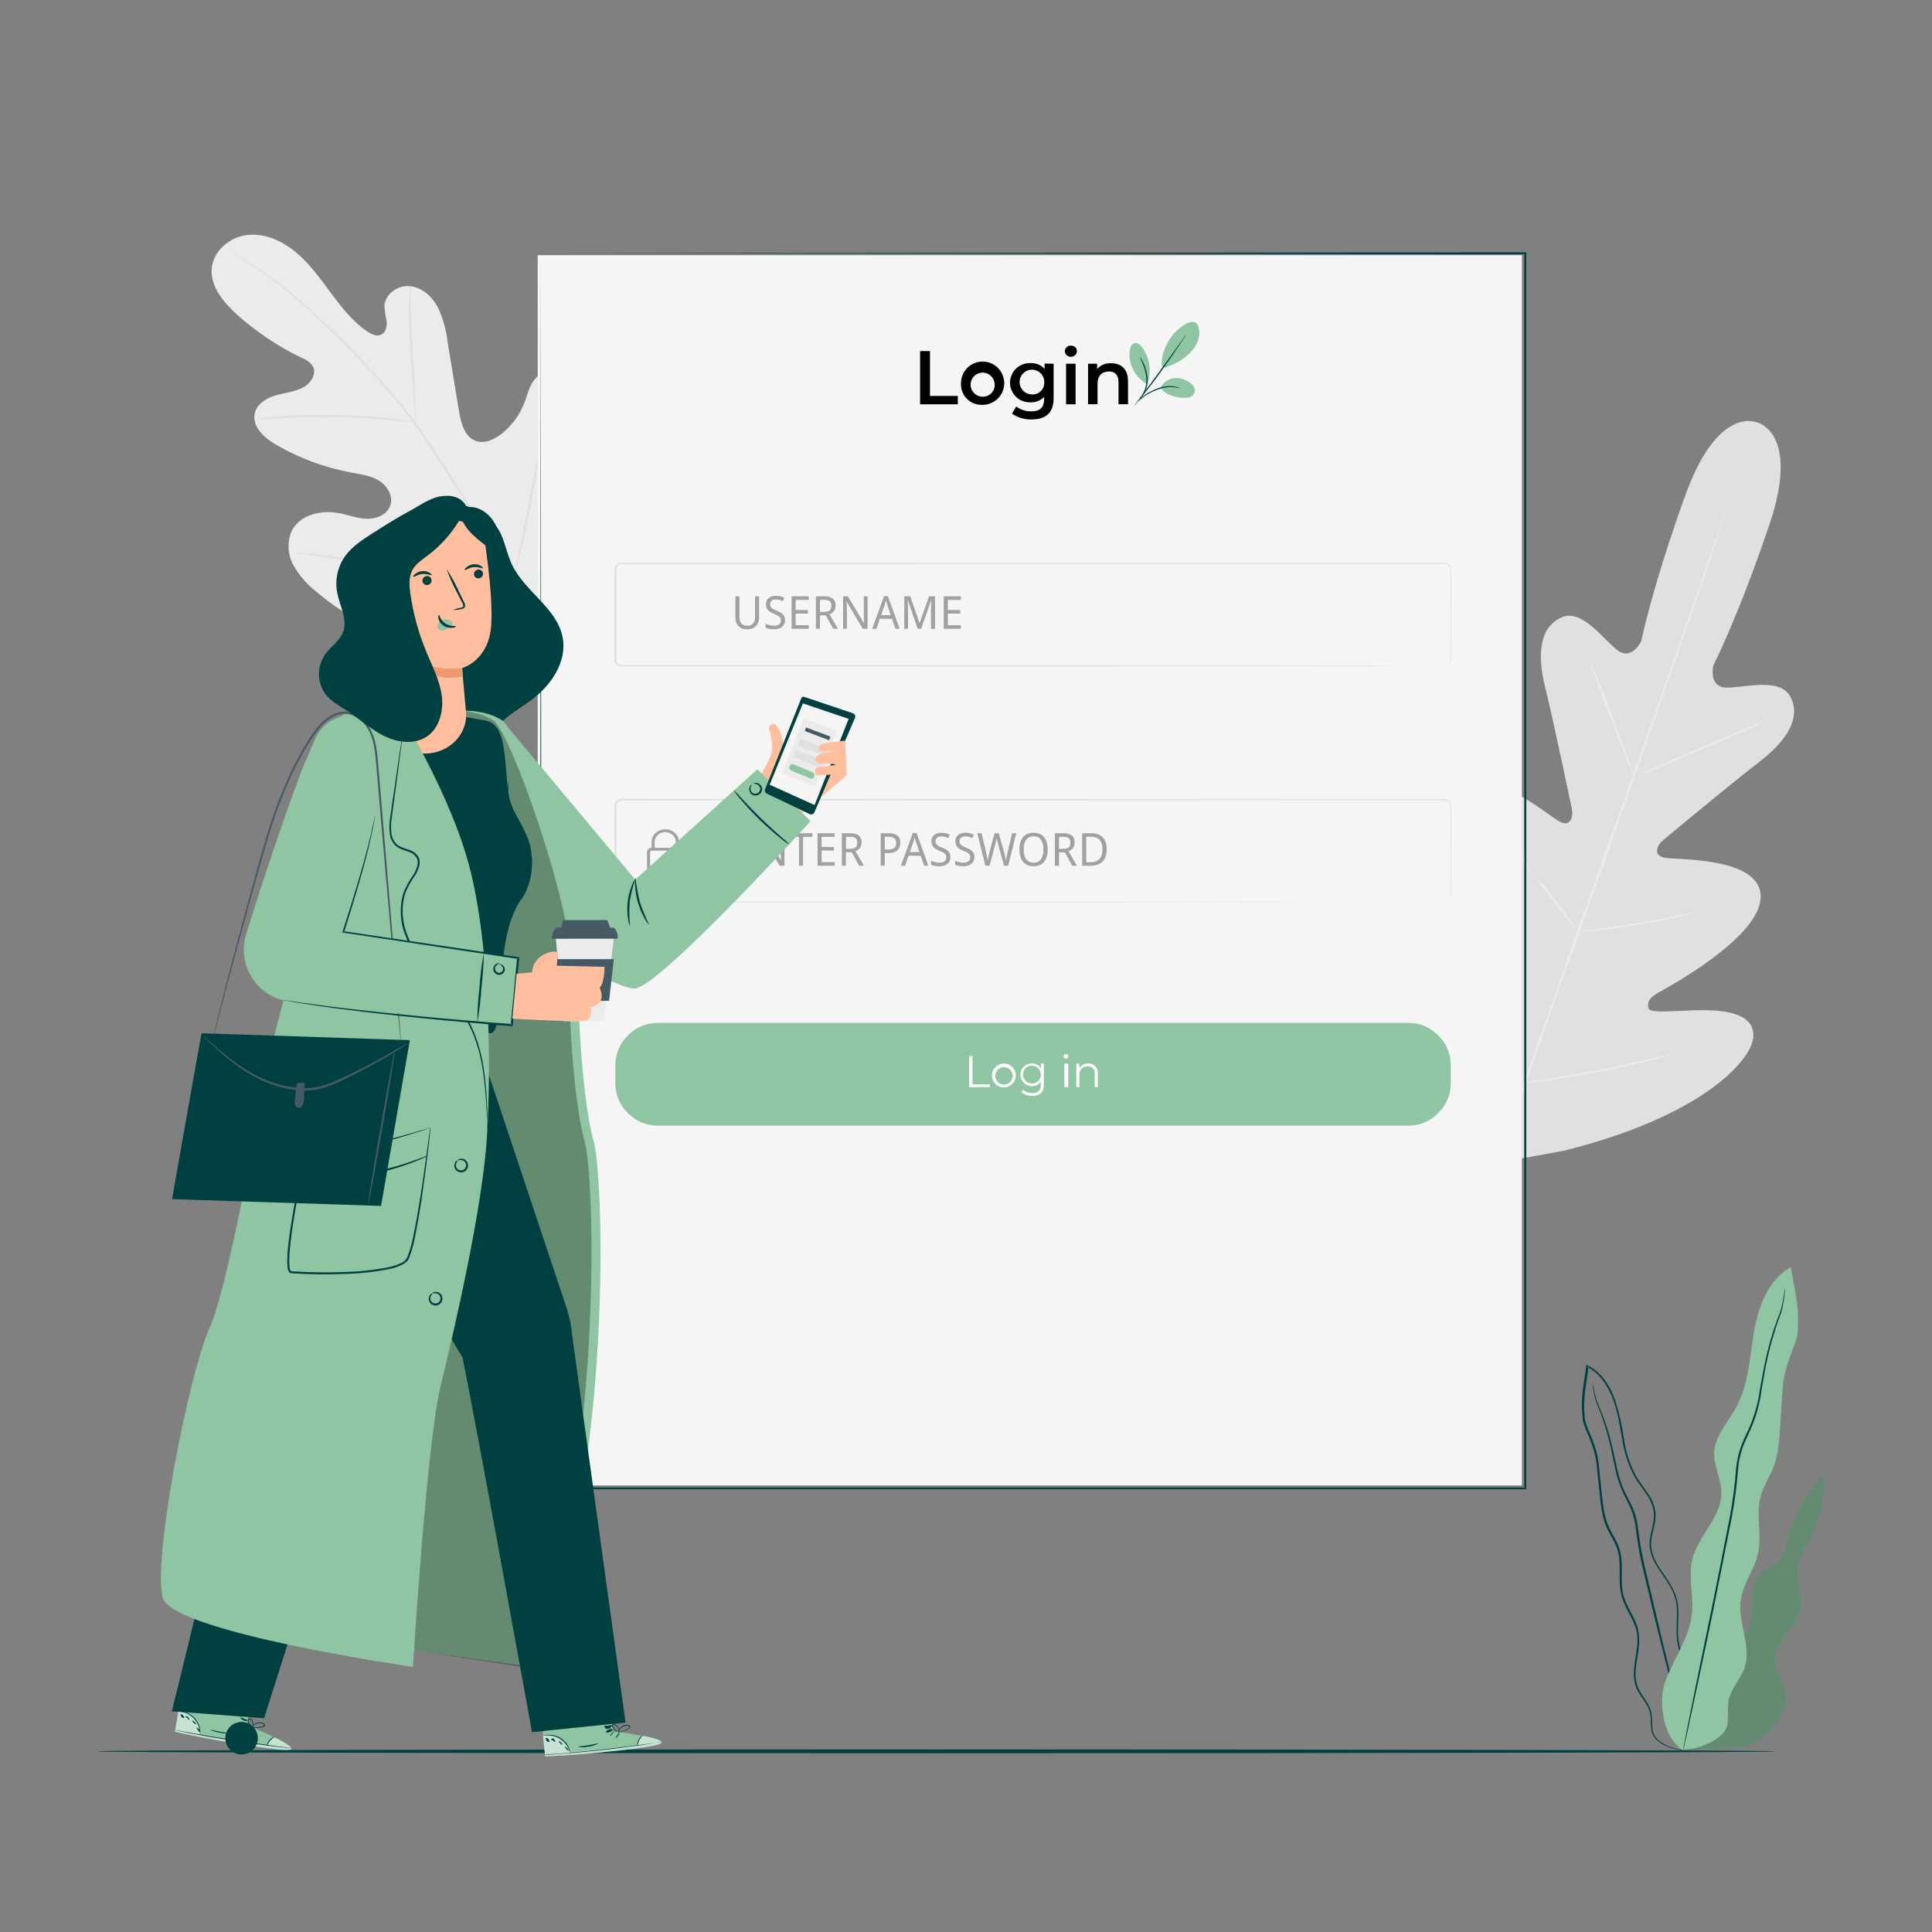 <svg width="212" height="212" viewBox="0 0 212 212" fill="none" xmlns="http://www.w3.org/2000/svg">
<rect x="0" y="0" width="212" height="212" fill="#808080" stroke="none"/>
<path fill-rule="evenodd" clip-rule="evenodd" d="M59.415 68.985C65.462 63.019 65.496 53.852 63.859 45.898C63.583 44.571 63.49 43.138 62.655 42.082C61.819 41.026 60.2 40.471 59.102 41.234C58.19 41.87 57.953 43.1 57.562 44.147C57.038 45.546 56.13 46.768 54.942 47.675C54.166 48.26 53.161 48.709 52.241 48.391C50.969 47.967 50.571 46.386 50.355 45.054L49.133 37.621C48.984 36.279 48.62 34.969 48.056 33.742C47.429 32.555 46.314 31.537 44.991 31.401C43.668 31.266 42.231 32.249 42.184 33.602C42.228 34.161 42.31 34.716 42.43 35.264C42.485 35.824 42.332 36.477 41.836 36.718C41.34 36.96 40.738 36.68 40.272 36.358C38.673 35.251 37.448 33.682 36.286 32.118C35.124 30.553 33.975 28.934 32.47 27.683C30.965 26.432 29.078 25.563 27.136 25.788C25.194 26.012 23.392 27.522 23.231 29.472C23.07 31.423 24.503 33.14 25.932 34.454C28.085 36.398 30.507 38.022 33.123 39.275C33.619 39.448 34.047 39.775 34.344 40.208C34.768 41.056 34.098 42.069 33.272 42.506C32.339 43.006 31.249 43.087 30.231 43.388C29.214 43.689 28.175 44.333 27.95 45.381C27.637 46.831 29.015 48.06 30.291 48.798C32.848 50.284 35.642 51.319 38.55 51.855C39.589 52.046 40.67 52.182 41.573 52.733C42.477 53.284 43.159 54.399 42.845 55.417C42.532 56.434 41.357 56.943 40.301 56.926C39.246 56.909 38.232 56.502 37.198 56.311C35.252 55.934 32.92 56.464 32.017 58.241C31.482 59.466 31.553 60.87 32.207 62.035C32.856 63.176 33.727 64.176 34.768 64.974C38.256 67.953 42.471 69.954 46.984 70.774C51.465 71.516 55.464 71.245 59.403 68.985" fill="#EBEBEB"/>
<path fill-rule="evenodd" clip-rule="evenodd" d="M24.851 27.314C24.896 27.355 24.946 27.39 24.999 27.42L25.453 27.704C25.855 27.95 26.445 28.319 27.191 28.811C29.308 30.193 31.318 31.734 33.203 33.42C34.399 34.48 35.667 35.697 37.019 37.032C38.372 38.368 39.767 39.801 41.2 41.365C42.704 42.994 44.119 44.702 45.44 46.483C46.123 47.412 46.763 48.395 47.412 49.4L49.383 52.453C51.908 56.319 54.214 60.323 56.29 64.448C57.976 67.819 59.34 71.341 60.365 74.967C61.05 77.415 61.521 79.918 61.773 82.447C61.853 83.341 61.904 84.041 61.921 84.516C61.921 84.741 61.942 84.919 61.951 85.054C61.946 85.115 61.946 85.176 61.951 85.237C61.957 85.176 61.957 85.115 61.951 85.054C61.951 84.919 61.951 84.741 61.951 84.512C61.951 84.037 61.912 83.337 61.849 82.438C61.632 79.897 61.185 77.381 60.513 74.921C59.508 71.275 58.155 67.734 56.472 64.346C54.4 60.214 52.091 56.205 49.557 52.339L47.586 49.286C46.932 48.285 46.288 47.293 45.597 46.36C44.278 44.565 42.858 42.846 41.344 41.213C39.907 39.644 38.482 38.211 37.142 36.888C35.803 35.565 34.526 34.344 33.326 33.288C31.422 31.61 29.39 30.085 27.246 28.726C26.487 28.247 25.889 27.878 25.478 27.662L25.016 27.399C24.963 27.366 24.908 27.338 24.851 27.314V27.314Z" fill="#E0E0E0"/>
<path fill-rule="evenodd" clip-rule="evenodd" d="M45.551 46.339C45.581 46.145 45.591 45.949 45.58 45.754C45.58 45.372 45.58 44.825 45.58 44.147C45.542 42.794 45.428 40.925 45.292 38.864C45.156 36.803 45.063 34.938 45.046 33.585C45.046 32.911 45.046 32.364 45.046 31.986C45.059 31.79 45.051 31.592 45.021 31.397C44.975 31.589 44.951 31.785 44.949 31.982C44.915 32.36 44.894 32.907 44.881 33.585C44.855 34.942 44.915 36.816 45.055 38.881C45.194 40.946 45.318 42.748 45.415 44.155C45.457 44.791 45.487 45.326 45.517 45.754C45.502 45.95 45.513 46.146 45.551 46.339V46.339Z" fill="#E0E0E0"/>
<path fill-rule="evenodd" clip-rule="evenodd" d="M27.925 46.068C28.157 46.078 28.39 46.067 28.62 46.034C29.044 45.995 29.71 45.94 30.507 45.898C32.101 45.8 34.323 45.741 36.74 45.783C39.157 45.826 41.378 45.962 42.973 46.106C43.765 46.174 44.41 46.246 44.855 46.292C45.085 46.33 45.318 46.345 45.55 46.339C45.328 46.27 45.099 46.222 44.868 46.195C44.444 46.118 43.782 46.021 42.989 45.932C41.395 45.741 39.173 45.576 36.744 45.533C34.659 45.489 32.573 45.551 30.494 45.72C29.697 45.788 29.053 45.868 28.612 45.936C28.379 45.958 28.149 46.002 27.925 46.068L27.925 46.068Z" fill="#E0E0E0"/>
<path fill-rule="evenodd" clip-rule="evenodd" d="M56.231 64.045C56.268 63.973 56.295 63.896 56.312 63.816C56.362 63.638 56.422 63.418 56.498 63.151C56.659 62.57 56.867 61.722 57.109 60.674C57.6 58.576 58.186 55.658 58.805 52.432C59.424 49.205 59.962 46.28 60.407 44.176C60.628 43.155 60.81 42.311 60.942 41.688C61.001 41.416 61.048 41.192 61.086 41.005C61.108 40.928 61.118 40.848 61.115 40.768C61.081 40.841 61.054 40.918 61.035 40.996C60.984 41.175 60.925 41.395 60.848 41.662C60.691 42.243 60.484 43.087 60.238 44.138C59.746 46.233 59.161 49.154 58.542 52.381C57.923 55.608 57.384 58.512 56.939 60.632C56.719 61.654 56.541 62.498 56.405 63.121L56.265 63.799C56.243 63.879 56.231 63.962 56.231 64.045H56.231Z" fill="#E0E0E0"/>
<path fill-rule="evenodd" clip-rule="evenodd" d="M32.288 60.632C32.366 60.659 32.447 60.678 32.53 60.687L33.225 60.793L35.769 61.166C37.936 61.48 40.921 61.951 44.219 62.472C47.518 62.994 50.512 63.439 52.699 63.706C53.785 63.842 54.663 63.943 55.273 63.998L55.968 64.024C56.05 64.036 56.133 64.036 56.214 64.024C56.136 63.997 56.055 63.978 55.973 63.969L55.277 63.863L52.733 63.49C50.567 63.176 47.582 62.705 44.283 62.184C40.984 61.662 37.991 61.217 35.803 60.946C34.713 60.814 33.836 60.712 33.225 60.653L32.534 60.632C32.453 60.62 32.37 60.62 32.288 60.632V60.632Z" fill="#E0E0E0"/>
<path fill-rule="evenodd" clip-rule="evenodd" d="M192.882 46.381C192.882 46.381 188.553 44.261 184.898 54.437C181.243 64.613 180.099 70.346 180.099 70.346C180.099 70.346 179.068 72.508 177.525 71.376C175.982 70.244 173.633 66.772 171.381 67.734C169.045 68.735 168.591 71.55 169.558 75.455C170.525 79.36 172.327 88.022 172.488 88.807C172.649 89.591 172.344 90.774 171.169 90.172C169.995 89.57 162.914 83.443 160.209 86.979C157.504 90.516 161.985 100.971 162.456 102.129C162.927 103.286 162.753 103.825 162.223 104.189C161.693 104.554 159.509 102.273 157.423 100.615C155.337 98.957 152.623 97.397 151.237 99.568C149.85 101.739 150.355 109.952 159.789 122.201L164.512 127.569L171.606 126.267C186.611 122.553 192.123 116.443 192.382 113.878C192.641 111.313 189.554 110.846 186.891 110.846C184.228 110.846 181.091 111.27 180.904 110.655C180.718 110.041 180.925 109.511 182.007 108.9C183.088 108.29 193.115 102.892 193.2 98.44C193.285 93.988 183.927 94.374 182.634 94.115C181.341 93.857 181.85 92.733 182.452 92.228C183.054 91.724 189.863 86.064 193.052 83.6C196.24 81.137 197.635 78.66 196.444 76.426C195.282 74.268 191.279 75.519 189.371 75.447C187.463 75.374 187.998 73.038 187.998 73.038C187.998 73.038 190.677 67.836 194.146 57.6C197.614 47.365 192.776 46.343 192.776 46.343" fill="#E0E0E0"/>
<path fill-rule="evenodd" clip-rule="evenodd" d="M189.592 55.48C189.592 55.48 189.592 55.557 189.528 55.697C189.464 55.837 189.413 56.061 189.324 56.333C189.142 56.892 188.871 57.711 188.523 58.758C187.828 60.878 186.793 63.901 185.504 67.662C182.926 75.167 179.276 85.504 175.214 96.918C171.152 108.332 167.48 118.631 164.86 126.123C163.558 129.863 162.502 132.907 161.773 134.997L160.925 137.41C160.827 137.677 160.755 137.885 160.7 138.033C160.645 138.182 160.62 138.245 160.62 138.245C160.62 138.245 160.62 138.169 160.679 138.029C160.738 137.889 160.798 137.664 160.883 137.393C161.069 136.829 161.34 136.015 161.684 134.968C162.383 132.848 163.414 129.824 164.707 126.064C167.285 118.559 170.931 108.222 174.997 96.808C179.064 85.394 182.735 75.078 185.352 67.585C186.653 63.846 187.705 60.801 188.438 58.711C188.803 57.672 189.083 56.858 189.286 56.299C189.384 56.032 189.46 55.824 189.511 55.675C189.562 55.527 189.592 55.48 189.592 55.48V55.48Z" fill="#EBEBEB"/>
<path fill-rule="evenodd" clip-rule="evenodd" d="M174.476 72.703C174.577 72.844 174.658 72.998 174.718 73.161C174.862 73.462 175.057 73.907 175.29 74.433C175.757 75.531 176.363 77.062 176.986 78.766L178.606 83.134C178.801 83.655 178.97 84.096 179.102 84.452C179.174 84.61 179.23 84.775 179.267 84.944C179.169 84.801 179.087 84.647 179.021 84.486C178.881 84.185 178.686 83.74 178.457 83.189C178 82.086 177.414 80.547 176.761 78.843C176.109 77.138 175.553 75.65 175.112 74.493L174.608 73.174C174.549 73.021 174.505 72.864 174.476 72.703V72.703Z" fill="#EBEBEB"/>
<path fill-rule="evenodd" clip-rule="evenodd" d="M179.954 85.008C179.929 84.953 183.032 83.562 186.887 81.904C190.741 80.246 193.883 78.936 193.908 79.008C193.934 79.08 190.83 80.454 186.976 82.112C183.122 83.77 179.98 85.067 179.954 85.008V85.008Z" fill="#EBEBEB"/>
<path fill-rule="evenodd" clip-rule="evenodd" d="M172.92 102.239C173.09 102.192 173.265 102.162 173.441 102.15L174.875 101.972C176.079 101.824 177.745 101.607 179.572 101.302C181.4 100.997 183.049 100.675 184.236 100.424L185.648 100.132C185.819 100.087 185.994 100.059 186.17 100.047C186.011 100.124 185.843 100.181 185.67 100.217C185.339 100.31 184.864 100.437 184.27 100.577C183.087 100.865 181.442 101.221 179.606 101.523C177.77 101.824 176.1 102.019 174.883 102.129C174.277 102.184 173.785 102.222 173.446 102.235C173.271 102.256 173.095 102.258 172.92 102.239V102.239Z" fill="#EBEBEB"/>
<path fill-rule="evenodd" clip-rule="evenodd" d="M165.517 92.199C165.64 92.308 165.751 92.431 165.848 92.563L166.696 93.602C167.391 94.488 168.065 96.07 169.375 97.083C170.41 98.453 171.339 99.699 172 100.607L172.776 101.692C172.88 101.822 172.967 101.964 173.035 102.116C172.913 102.007 172.803 101.885 172.708 101.751C172.479 101.467 172.204 101.12 171.86 100.713C171.165 99.826 170.219 98.593 169.185 97.227C168.15 95.862 167.217 94.616 166.556 93.708L165.784 92.614C165.679 92.487 165.589 92.347 165.517 92.199V92.199Z" fill="#EBEBEB"/>
<path fill-rule="evenodd" clip-rule="evenodd" d="M157.376 106.623C157.53 106.768 157.672 106.926 157.8 107.094L158.873 108.421C159.768 109.549 160.993 111.118 162.342 112.856C163.69 114.594 164.886 116.18 165.755 117.333L166.772 118.707C166.903 118.871 167.02 119.045 167.12 119.229C166.963 119.086 166.821 118.929 166.696 118.758L165.623 117.448C164.724 116.32 163.503 114.751 162.155 113.009C160.807 111.266 159.611 109.689 158.738 108.535L157.728 107.145C157.594 106.983 157.476 106.808 157.376 106.623L157.376 106.623Z" fill="#EBEBEB"/>
<path fill-rule="evenodd" clip-rule="evenodd" d="M166.963 118.86C167.178 118.8 167.398 118.756 167.62 118.728L169.426 118.44C170.948 118.194 173.052 117.846 175.362 117.397C177.673 116.948 179.755 116.494 181.26 116.15L183.045 115.748C183.26 115.686 183.48 115.645 183.702 115.625C183.496 115.709 183.283 115.778 183.066 115.832C182.642 115.951 182.045 116.117 181.298 116.303C179.802 116.685 177.72 117.172 175.405 117.618C173.09 118.063 170.982 118.389 169.469 118.597C168.701 118.699 168.082 118.771 167.65 118.817C167.423 118.854 167.193 118.868 166.963 118.86V118.86Z" fill="#EBEBEB"/>
<path fill-rule="evenodd" clip-rule="evenodd" d="M194.921 192.174C194.921 192.296 153.658 192.386 102.765 192.386C51.872 192.386 10.6 192.304 10.6 192.174C10.6 192.043 51.859 191.962 102.769 191.962C153.679 191.962 194.921 192.068 194.921 192.174V192.174Z" fill="#004040"/>
<rect x="59" y="28" width="108" height="135" fill="#F5F5F5"/>
<path fill-rule="evenodd" clip-rule="evenodd" d="M59.36 27.78L167.391 27.687H167.48V27.78C167.48 66.492 167.48 113.123 167.48 163.291V163.414H167.37H59.339H59.241V163.316C59.301 82.782 59.339 28.658 59.339 27.793C59.339 28.641 59.381 82.782 59.441 163.316L59.339 163.219H167.37L167.259 163.329V163.329C167.259 113.161 167.259 66.53 167.259 27.819L167.353 27.908L59.36 27.78Z" fill="#004040"/>
<path fill-rule="evenodd" clip-rule="evenodd" d="M100.963 38.525H102.048V43.447H105.101V44.363H100.963V38.525Z" fill="black"/>
<path fill-rule="evenodd" clip-rule="evenodd" d="M105.449 42.137C105.413 41.169 105.968 40.276 106.852 39.881C107.737 39.485 108.772 39.666 109.47 40.339C110.167 41.011 110.386 42.04 110.023 42.938C109.66 43.836 108.788 44.423 107.819 44.422C107.195 44.458 106.585 44.232 106.135 43.798C105.685 43.364 105.436 42.762 105.449 42.137H105.449ZM109.146 42.137C109.107 41.418 108.499 40.862 107.779 40.887C107.059 40.912 106.492 41.509 106.503 42.229C106.513 42.95 107.099 43.529 107.819 43.532C108.186 43.543 108.541 43.397 108.794 43.131C109.047 42.865 109.175 42.503 109.146 42.137H109.146Z" fill="black"/>
<path fill-rule="evenodd" clip-rule="evenodd" d="M115.616 39.911V43.672C115.616 45.287 114.768 46.025 113.212 46.025C112.44 46.055 111.679 45.831 111.045 45.389L111.512 44.605C111.986 44.959 112.565 45.147 113.157 45.139C114.14 45.139 114.573 44.69 114.573 43.786V43.553C114.183 43.955 113.64 44.171 113.08 44.147C112.289 44.182 111.542 43.78 111.136 43.099C110.729 42.419 110.729 41.571 111.136 40.891C111.542 40.21 112.289 39.808 113.08 39.843C113.666 39.812 114.234 40.049 114.624 40.488V39.894L115.616 39.911ZM114.59 42.006C114.625 41.45 114.317 40.93 113.813 40.693C113.309 40.456 112.712 40.551 112.306 40.932C111.901 41.314 111.769 41.904 111.975 42.422C112.18 42.939 112.681 43.278 113.237 43.278C113.588 43.3 113.933 43.176 114.189 42.935C114.446 42.694 114.591 42.358 114.59 42.006H114.59Z" fill="black"/>
<path fill-rule="evenodd" clip-rule="evenodd" d="M116.842 38.55C116.845 38.378 116.918 38.215 117.043 38.098C117.168 37.98 117.336 37.919 117.507 37.927C117.676 37.914 117.843 37.971 117.97 38.083C118.096 38.196 118.171 38.355 118.177 38.525C118.157 38.874 117.871 39.149 117.521 39.155C117.172 39.162 116.876 38.898 116.842 38.55V38.55ZM116.982 39.911H118.025V44.363H116.982V39.911Z" fill="black"/>
<path fill-rule="evenodd" clip-rule="evenodd" d="M123.778 41.811V44.355H122.735V41.938C122.735 41.145 122.345 40.763 121.679 40.763C120.937 40.763 120.433 41.213 120.433 42.103V44.355H119.394V39.911H120.386V40.488C120.776 40.056 121.34 39.823 121.921 39.856C122.985 39.856 123.778 40.471 123.778 41.811V41.811Z" fill="black"/>
<path fill-rule="evenodd" clip-rule="evenodd" d="M131.347 35.519C131.626 36.039 131.683 36.651 131.504 37.215C131.32 37.778 131.008 38.292 130.592 38.715C129.742 39.536 128.693 40.121 127.548 40.411C127.268 39.182 127.946 37.867 128.332 37.248C128.939 36.243 130.651 34.798 131.343 35.519" fill="#8FC5A3"/>
<path fill-rule="evenodd" clip-rule="evenodd" d="M127.344 42.565C127.627 41.951 128.221 41.539 128.896 41.488C129.558 41.446 130.209 41.669 130.706 42.107C130.952 42.288 131.106 42.567 131.13 42.871C131.103 43.158 130.926 43.41 130.664 43.532C130.396 43.645 130.104 43.687 129.816 43.655C128.845 43.583 127.921 43.341 127.335 42.565" fill="#8FC5A3"/>
<path fill-rule="evenodd" clip-rule="evenodd" d="M124.897 44.007C125.057 43.814 125.238 43.639 125.436 43.485C125.645 43.309 125.874 43.158 126.119 43.036C126.412 42.874 126.717 42.732 127.03 42.612C127.605 42.395 128.224 42.324 128.832 42.404C129.015 42.431 129.194 42.478 129.366 42.544C129.432 42.565 129.494 42.596 129.549 42.637C129.549 42.637 129.273 42.544 128.819 42.493C128.227 42.442 127.63 42.523 127.073 42.731C126.766 42.847 126.466 42.98 126.174 43.129C125.932 43.245 125.703 43.388 125.491 43.553C125.304 43.718 125.105 43.87 124.897 44.007L124.897 44.007Z" fill="#004040"/>
<path fill-rule="evenodd" clip-rule="evenodd" d="M130.143 36.735C130.086 36.85 130.021 36.961 129.948 37.066C129.816 37.27 129.625 37.566 129.384 37.914C128.9 38.639 128.218 39.631 127.442 40.712C126.666 41.794 125.928 42.752 125.385 43.434C125.114 43.778 124.889 44.049 124.732 44.236C124.655 44.336 124.57 44.429 124.478 44.516C124.54 44.406 124.612 44.302 124.694 44.206L125.313 43.358C125.839 42.663 126.56 41.7 127.336 40.619L129.32 37.88L129.922 37.032C129.987 36.927 130.061 36.828 130.143 36.735V36.735Z" fill="#004040"/>
<path fill-rule="evenodd" clip-rule="evenodd" d="M125.928 42.069C126.378 40.737 126.161 39.27 125.343 38.126C125.135 37.842 124.817 37.558 124.495 37.643C124.172 37.727 124.003 38.13 123.96 38.491C123.801 39.988 124.559 41.434 125.881 42.154" fill="#8FC5A3"/>
<path fill-rule="evenodd" clip-rule="evenodd" d="M125.08 39.118C125.08 39.118 125.126 39.173 125.194 39.284C125.262 39.394 125.347 39.555 125.449 39.763C125.713 40.304 125.875 40.889 125.928 41.488C125.95 41.822 125.918 42.157 125.835 42.48C125.763 42.751 125.651 43.01 125.504 43.248C125.409 43.399 125.301 43.541 125.182 43.672C125.141 43.724 125.094 43.771 125.042 43.812C125.02 43.812 125.207 43.579 125.428 43.184C125.552 42.954 125.647 42.709 125.712 42.455C125.787 42.143 125.814 41.821 125.792 41.501C125.733 40.916 125.582 40.343 125.343 39.805C125.244 39.581 125.156 39.351 125.08 39.118V39.118Z" fill="#004040"/>
<path fill-rule="evenodd" clip-rule="evenodd" d="M158.5 73.093C158.675 73.084 158.842 73.013 158.97 72.894C159.28 72.652 159.149 72.08 159.174 71.41C159.174 70.045 159.174 68.018 159.153 65.449C159.153 64.8 159.153 64.117 159.153 63.397V62.854C159.163 62.672 159.152 62.49 159.119 62.311C159.062 62.142 158.938 62.004 158.775 61.929C158.597 61.868 158.407 61.847 158.22 61.87H153.094H140.599L68.23 61.9C68.041 61.899 67.863 61.989 67.751 62.142C67.645 62.311 67.605 62.513 67.637 62.71L67.637 71.855C67.637 72.059 67.637 72.305 67.637 72.479C67.667 72.662 67.784 72.82 67.95 72.903C68.03 72.944 68.119 72.966 68.209 72.966H76.765H95.981L128.515 72.992L150.448 73.025L156.41 73.047H157.961H158.491H157.961H156.41L150.448 73.068L128.515 73.102L95.981 73.127H68.209C67.821 73.125 67.49 72.847 67.42 72.466C67.391 72.216 67.42 72.042 67.42 71.804V62.752C67.415 62.636 67.415 62.52 67.42 62.404C67.439 62.278 67.488 62.159 67.565 62.057C67.717 61.846 67.962 61.721 68.222 61.722L140.59 61.756H153.085H158.212C158.414 61.733 158.618 61.758 158.809 61.828C158.993 61.91 159.135 62.063 159.204 62.252C159.241 62.44 159.254 62.632 159.242 62.824C159.242 63.006 159.242 63.189 159.242 63.367C159.242 64.088 159.242 64.77 159.242 65.419C159.242 68.005 159.242 70.015 159.221 71.38C159.221 71.724 159.221 72.021 159.221 72.284C159.257 72.522 159.175 72.762 159 72.928C158.865 73.052 158.683 73.112 158.5 73.093V73.093Z" fill="#E0E0E0"/>
<path fill-rule="evenodd" clip-rule="evenodd" d="M87.594 81.408V81.747H87.509C87.266 81.745 87.033 81.849 86.871 82.03C86.708 82.212 86.632 82.455 86.661 82.697V84.003H86.314V81.459H86.644V81.959C86.817 81.597 87.194 81.378 87.594 81.408V81.408Z" fill="#004040"/>
<path fill-rule="evenodd" clip-rule="evenodd" d="M90.532 80.386V84.007H90.202V83.498C89.994 83.843 89.616 84.047 89.214 84.032C88.492 84.032 87.908 83.448 87.908 82.727C87.908 82.005 88.492 81.421 89.214 81.421C89.605 81.409 89.974 81.602 90.189 81.93L90.189 80.386L90.532 80.386ZM90.193 82.722C90.168 82.202 89.729 81.798 89.208 81.816C88.687 81.833 88.277 82.266 88.286 82.787C88.296 83.308 88.722 83.725 89.243 83.723C89.505 83.727 89.757 83.621 89.938 83.431C90.118 83.241 90.211 82.984 90.193 82.722V82.722Z" fill="#004040"/>
<path fill-rule="evenodd" clip-rule="evenodd" d="M77.816 93.153V94.641H77.473V93.187C77.505 92.97 77.436 92.75 77.285 92.591C77.135 92.431 76.92 92.349 76.701 92.368C76.454 92.353 76.212 92.446 76.039 92.623C75.866 92.801 75.78 93.046 75.802 93.293V94.641H75.472V92.076H75.802V92.546C76.014 92.218 76.387 92.029 76.778 92.055C77.07 92.035 77.355 92.146 77.556 92.359C77.757 92.571 77.853 92.862 77.816 93.153V93.153Z" fill="#E0E0E0"/>
<path fill-rule="evenodd" clip-rule="evenodd" d="M80.111 94.484C79.957 94.608 79.765 94.673 79.568 94.666C79.363 94.689 79.159 94.618 79.013 94.473C78.868 94.328 78.795 94.125 78.817 93.92L78.817 92.368H78.359V92.076H78.817V91.512H79.165V92.076H79.945V92.368H79.165V93.899C79.153 94.019 79.192 94.138 79.273 94.227C79.354 94.316 79.469 94.366 79.589 94.365C79.728 94.37 79.864 94.323 79.971 94.234L80.111 94.484Z" fill="#E0E0E0"/>
<path fill-rule="evenodd" clip-rule="evenodd" d="M82.879 93.462H80.734C80.748 93.715 80.863 93.952 81.052 94.12C81.242 94.288 81.49 94.373 81.743 94.357C82.041 94.367 82.329 94.245 82.527 94.022L82.722 94.247C82.345 94.641 81.769 94.771 81.259 94.576C80.749 94.382 80.405 93.901 80.386 93.356C80.367 93.011 80.494 92.673 80.736 92.425C80.978 92.178 81.312 92.043 81.658 92.055C82 92.048 82.329 92.185 82.565 92.432C82.802 92.68 82.923 93.015 82.9 93.356C82.883 93.386 82.879 93.424 82.879 93.462V93.462ZM80.734 93.208H82.553C82.52 92.73 82.123 92.358 81.643 92.358C81.164 92.358 80.766 92.73 80.734 93.208V93.208Z" fill="#E0E0E0"/>
<path fill-rule="evenodd" clip-rule="evenodd" d="M84.885 92.055V92.39H84.8C84.557 92.388 84.325 92.491 84.163 92.671C84.001 92.852 83.924 93.094 83.952 93.335V94.645H83.608V92.08H83.939V92.58C84.118 92.23 84.492 92.022 84.885 92.055H84.885Z" fill="#E0E0E0"/>
<path fill-rule="evenodd" clip-rule="evenodd" d="M158.5 99.034C158.676 99.024 158.843 98.951 158.97 98.83C159.28 98.593 159.149 98.016 159.174 97.35C159.174 95.981 159.174 93.958 159.153 91.385C159.153 90.74 159.153 90.053 159.153 89.337V88.79C159.163 88.61 159.152 88.429 159.119 88.251C159.061 88.082 158.937 87.943 158.775 87.865C158.597 87.806 158.407 87.786 158.22 87.806H153.094H140.599L68.23 87.84C68.041 87.838 67.862 87.928 67.751 88.082C67.645 88.251 67.604 88.453 67.637 88.65L67.637 97.817C67.637 98.025 67.637 98.27 67.637 98.444C67.669 98.627 67.785 98.784 67.95 98.868C68.031 98.908 68.119 98.93 68.209 98.932H76.765H95.981H128.515L150.448 98.966H156.41H157.961H158.491H157.961H156.41H150.448L128.515 99L95.981 99.025H68.209C67.823 99.024 67.492 98.748 67.42 98.368C67.391 98.114 67.42 97.944 67.42 97.702V88.675C67.415 88.56 67.415 88.444 67.42 88.328C67.439 88.2 67.488 88.079 67.565 87.976C67.718 87.766 67.962 87.643 68.222 87.645L140.59 87.675H153.085H158.212C158.414 87.655 158.618 87.679 158.809 87.747C158.997 87.835 159.14 87.998 159.204 88.196C159.241 88.383 159.254 88.574 159.242 88.764C159.242 88.951 159.242 89.129 159.242 89.311C159.242 90.028 159.242 90.715 159.242 91.359C159.242 93.946 159.242 95.955 159.221 97.325C159.221 97.664 159.221 97.965 159.221 98.224C159.241 98.448 159.156 98.668 158.992 98.822C158.865 98.959 158.686 99.035 158.5 99.034V99.034Z" fill="#E0E0E0"/>
<path fill-rule="evenodd" clip-rule="evenodd" d="M67.522 117.88V116.935C67.522 115.639 67.98 114.533 68.897 113.616C69.813 112.7 70.919 112.241 72.216 112.241H154.501C155.797 112.241 156.904 112.7 157.82 113.616C158.737 114.533 159.195 115.639 159.195 116.935V117.88V118.826C159.195 120.122 158.737 121.228 157.82 122.145C156.904 123.061 155.797 123.52 154.501 123.52H72.216C70.919 123.52 69.813 123.061 68.897 122.145C67.98 121.228 67.522 120.122 67.522 118.826V117.88Z" fill="#8FC5A3"/>
<path fill-rule="evenodd" clip-rule="evenodd" d="M106.352 115.875H106.712V118.979H108.624V119.292H106.352V115.875Z" fill="white"/>
<path fill-rule="evenodd" clip-rule="evenodd" d="M108.853 118.008C108.854 117.287 109.437 116.703 110.158 116.702C110.879 116.701 111.464 117.284 111.465 118.005C111.467 118.726 110.884 119.311 110.164 119.314C109.814 119.324 109.475 119.19 109.227 118.943C108.979 118.696 108.844 118.358 108.853 118.008V118.008ZM111.113 118.008C111.088 117.487 110.649 117.083 110.128 117.101C109.607 117.118 109.197 117.551 109.207 118.072C109.216 118.593 109.642 119.01 110.164 119.008C110.426 119.012 110.678 118.907 110.858 118.716C111.039 118.526 111.131 118.269 111.113 118.008V118.008Z" fill="white"/>
<path fill-rule="evenodd" clip-rule="evenodd" d="M114.548 116.723V118.979C114.548 119.861 114.124 120.251 113.276 120.251C112.842 120.268 112.418 120.128 112.08 119.856L112.258 119.593C112.54 119.83 112.899 119.955 113.267 119.945C113.916 119.945 114.213 119.649 114.213 119.013V118.686C113.986 119.012 113.609 119.199 113.212 119.182C112.767 119.184 112.355 118.947 112.132 118.562C111.909 118.177 111.909 117.702 112.132 117.317C112.355 116.932 112.767 116.696 113.212 116.698C113.617 116.678 114.002 116.873 114.225 117.211V116.714L114.548 116.723ZM114.208 117.944C114.222 117.547 113.994 117.181 113.631 117.019C113.267 116.858 112.843 116.932 112.557 117.208C112.271 117.485 112.181 117.906 112.33 118.275C112.478 118.644 112.836 118.885 113.233 118.885C113.491 118.902 113.743 118.81 113.929 118.63C114.115 118.451 114.216 118.202 114.208 117.944H114.208Z" fill="white"/>
<path fill-rule="evenodd" clip-rule="evenodd" d="M116.714 115.913C116.714 115.773 116.828 115.659 116.969 115.659C117.109 115.659 117.223 115.773 117.223 115.913C117.223 116.054 117.109 116.168 116.969 116.168C116.828 116.168 116.714 116.054 116.714 115.913V115.913ZM116.791 116.723H117.215V119.292H116.791V116.723Z" fill="white"/>
<path fill-rule="evenodd" clip-rule="evenodd" d="M120.467 117.804V119.292H120.119V117.838C120.151 117.621 120.082 117.401 119.931 117.241C119.781 117.081 119.566 116.998 119.347 117.016C119.099 116.999 118.856 117.093 118.683 117.272C118.51 117.451 118.424 117.696 118.448 117.944V119.292H118.105V116.723H118.436V117.198C118.647 116.868 119.02 116.68 119.411 116.706C119.705 116.682 119.995 116.792 120.199 117.005C120.404 117.218 120.502 117.511 120.467 117.804V117.804Z" fill="white"/>
<mask id="mask0_1_3584" style="mask-type:alpha" maskUnits="userSpaceOnUse" x="0" y="0" width="212" height="212">
<rect width="212" height="212" fill="white"/>
</mask>
<g mask="url(#mask0_1_3584)">
<path d="M73 91C72.167 91 71.5 91.625 71.5 92.406V93.031C71.217 93.031 71 93.234 71 93.5V95.531C71 95.797 71.217 96 71.5 96H74.5C74.783 96 75 95.797 75 95.531V93.5C75 93.234 74.783 93.031 74.5 93.031V92.406C74.5 91.625 73.833 91 73 91ZM74.667 93.5V95.531C74.667 95.625 74.6 95.688 74.5 95.688H71.5C71.4 95.688 71.333 95.625 71.333 95.531V93.5C71.333 93.406 71.4 93.344 71.5 93.344H71.667H74.333H74.5C74.6 93.344 74.667 93.406 74.667 93.5ZM71.833 93.031V92.406C71.833 91.797 72.35 91.312 73 91.312C73.65 91.312 74.167 91.797 74.167 92.406V93.031H71.833Z" fill="#A1A1A1"/>
</g>
<path d="M82.61 95H80.73V91.43H82.61V91.825H81.175V92.94H82.525V93.33H81.175V94.605H82.61V95ZM86.082 95H85.557L83.787 92.035H83.767C83.77 92.095 83.773 92.162 83.777 92.235C83.784 92.308 83.788 92.388 83.792 92.475C83.795 92.558 83.799 92.645 83.802 92.735C83.805 92.825 83.807 92.915 83.807 93.005V95H83.397V91.43H83.917L85.682 94.385H85.702C85.698 94.345 85.695 94.29 85.692 94.22C85.689 94.147 85.685 94.067 85.682 93.98C85.678 93.89 85.675 93.798 85.672 93.705C85.668 93.612 85.667 93.525 85.667 93.445V91.43H86.082V95ZM88.121 95H87.675V91.825H86.635V91.43H89.15V91.825H88.121V95ZM91.593 95H89.713V91.43H91.593V91.825H90.158V92.94H91.508V93.33H90.158V94.605H91.593V95ZM93.31 91.43C93.59 91.43 93.82 91.468 94 91.545C94.183 91.618 94.318 91.73 94.405 91.88C94.495 92.03 94.54 92.218 94.54 92.445C94.54 92.635 94.507 92.793 94.44 92.92C94.376 93.047 94.293 93.148 94.19 93.225C94.09 93.298 93.983 93.357 93.87 93.4L94.8 95H94.28L93.47 93.525H92.825V95H92.38V91.43H93.31ZM93.285 91.82H92.825V93.145H93.305C93.485 93.145 93.632 93.12 93.745 93.07C93.862 93.017 93.947 92.94 94 92.84C94.053 92.74 94.08 92.615 94.08 92.465C94.08 92.308 94.052 92.183 93.995 92.09C93.938 91.997 93.85 91.928 93.73 91.885C93.613 91.842 93.465 91.82 93.285 91.82ZM97.54 91.43C97.98 91.43 98.3 91.522 98.5 91.705C98.7 91.888 98.8 92.147 98.8 92.48C98.8 92.627 98.777 92.768 98.73 92.905C98.687 93.038 98.613 93.158 98.51 93.265C98.407 93.372 98.268 93.457 98.095 93.52C97.925 93.58 97.715 93.61 97.465 93.61H97.085V95H96.64V91.43H97.54ZM97.505 91.815H97.085V93.225H97.415C97.622 93.225 97.793 93.202 97.93 93.155C98.067 93.105 98.168 93.027 98.235 92.92C98.305 92.813 98.34 92.673 98.34 92.5C98.34 92.27 98.272 92.098 98.135 91.985C98.002 91.872 97.792 91.815 97.505 91.815ZM101.412 95L101.022 93.895H99.697L99.312 95H98.857L100.157 91.415H100.577L101.872 95H101.412ZM100.522 92.415C100.515 92.388 100.5 92.34 100.477 92.27C100.457 92.2 100.435 92.128 100.412 92.055C100.392 91.978 100.375 91.92 100.362 91.88C100.345 91.947 100.327 92.015 100.307 92.085C100.29 92.152 100.274 92.213 100.257 92.27C100.24 92.327 100.225 92.375 100.212 92.415L99.842 93.495H100.892L100.522 92.415ZM104.29 94.045C104.29 94.258 104.24 94.44 104.14 94.59C104.043 94.737 103.905 94.85 103.725 94.93C103.548 95.01 103.336 95.05 103.09 95.05C102.966 95.05 102.846 95.043 102.73 95.03C102.616 95.017 102.511 94.998 102.415 94.975C102.321 94.948 102.238 94.917 102.165 94.88V94.45C102.281 94.503 102.423 94.552 102.59 94.595C102.76 94.638 102.933 94.66 103.11 94.66C103.273 94.66 103.408 94.637 103.515 94.59C103.625 94.543 103.706 94.477 103.76 94.39C103.816 94.303 103.845 94.202 103.845 94.085C103.845 93.968 103.82 93.87 103.77 93.79C103.723 93.71 103.643 93.637 103.53 93.57C103.416 93.5 103.261 93.427 103.065 93.35C102.925 93.293 102.801 93.233 102.695 93.17C102.588 93.103 102.498 93.028 102.425 92.945C102.351 92.862 102.296 92.767 102.26 92.66C102.223 92.553 102.205 92.43 102.205 92.29C102.205 92.1 102.25 91.938 102.34 91.805C102.433 91.668 102.56 91.563 102.72 91.49C102.883 91.417 103.071 91.38 103.285 91.38C103.468 91.38 103.636 91.398 103.79 91.435C103.943 91.472 104.085 91.52 104.215 91.58L104.075 91.965C103.955 91.912 103.826 91.867 103.69 91.83C103.556 91.793 103.418 91.775 103.275 91.775C103.138 91.775 103.023 91.797 102.93 91.84C102.84 91.883 102.771 91.945 102.725 92.025C102.678 92.102 102.655 92.192 102.655 92.295C102.655 92.415 102.678 92.515 102.725 92.595C102.771 92.675 102.848 92.747 102.955 92.81C103.061 92.873 103.203 92.942 103.38 93.015C103.576 93.092 103.741 93.175 103.875 93.265C104.011 93.352 104.115 93.457 104.185 93.58C104.255 93.703 104.29 93.858 104.29 94.045ZM106.923 94.045C106.923 94.258 106.873 94.44 106.773 94.59C106.676 94.737 106.538 94.85 106.358 94.93C106.181 95.01 105.969 95.05 105.723 95.05C105.599 95.05 105.479 95.043 105.363 95.03C105.249 95.017 105.144 94.998 105.048 94.975C104.954 94.948 104.871 94.917 104.798 94.88V94.45C104.914 94.503 105.056 94.552 105.223 94.595C105.393 94.638 105.566 94.66 105.743 94.66C105.906 94.66 106.041 94.637 106.148 94.59C106.258 94.543 106.339 94.477 106.393 94.39C106.449 94.303 106.478 94.202 106.478 94.085C106.478 93.968 106.453 93.87 106.403 93.79C106.356 93.71 106.276 93.637 106.163 93.57C106.049 93.5 105.894 93.427 105.698 93.35C105.558 93.293 105.434 93.233 105.328 93.17C105.221 93.103 105.131 93.028 105.058 92.945C104.984 92.862 104.929 92.767 104.893 92.66C104.856 92.553 104.838 92.43 104.838 92.29C104.838 92.1 104.883 91.938 104.973 91.805C105.066 91.668 105.193 91.563 105.353 91.49C105.516 91.417 105.704 91.38 105.918 91.38C106.101 91.38 106.269 91.398 106.423 91.435C106.576 91.472 106.718 91.52 106.848 91.58L106.708 91.965C106.588 91.912 106.459 91.867 106.323 91.83C106.189 91.793 106.051 91.775 105.908 91.775C105.771 91.775 105.656 91.797 105.563 91.84C105.473 91.883 105.404 91.945 105.358 92.025C105.311 92.102 105.288 92.192 105.288 92.295C105.288 92.415 105.311 92.515 105.358 92.595C105.404 92.675 105.481 92.747 105.588 92.81C105.694 92.873 105.836 92.942 106.013 93.015C106.209 93.092 106.374 93.175 106.508 93.265C106.644 93.352 106.748 93.457 106.818 93.58C106.888 93.703 106.923 93.858 106.923 94.045ZM111.516 91.43L110.626 95H110.171L109.536 92.66C109.516 92.59 109.496 92.518 109.476 92.445C109.459 92.372 109.442 92.302 109.426 92.235C109.409 92.168 109.396 92.112 109.386 92.065C109.376 92.015 109.369 91.978 109.366 91.955C109.362 91.978 109.356 92.015 109.346 92.065C109.336 92.112 109.324 92.168 109.311 92.235C109.297 92.302 109.281 92.373 109.261 92.45C109.244 92.523 109.226 92.598 109.206 92.675L108.586 95H108.126L107.241 91.43H107.706L108.221 93.61C108.237 93.687 108.254 93.763 108.271 93.84C108.287 93.913 108.301 93.987 108.311 94.06C108.324 94.13 108.336 94.198 108.346 94.265C108.359 94.332 108.369 94.397 108.376 94.46C108.386 94.393 108.396 94.325 108.406 94.255C108.419 94.185 108.432 94.113 108.446 94.04C108.462 93.963 108.479 93.887 108.496 93.81C108.516 93.733 108.536 93.658 108.556 93.585L109.136 91.43H109.596L110.201 93.6C110.221 93.677 110.239 93.755 110.256 93.835C110.276 93.912 110.292 93.987 110.306 94.06C110.322 94.133 110.336 94.205 110.346 94.275C110.359 94.342 110.371 94.403 110.381 94.46C110.391 94.377 110.404 94.29 110.421 94.2C110.437 94.107 110.456 94.01 110.476 93.91C110.499 93.81 110.522 93.708 110.546 93.605L111.056 91.43H111.516ZM114.967 93.21C114.967 93.487 114.933 93.738 114.867 93.965C114.8 94.188 114.702 94.382 114.572 94.545C114.442 94.708 114.28 94.833 114.087 94.92C113.893 95.007 113.67 95.05 113.417 95.05C113.153 95.05 112.923 95.007 112.727 94.92C112.533 94.83 112.372 94.705 112.242 94.545C112.115 94.382 112.02 94.187 111.957 93.96C111.893 93.733 111.862 93.482 111.862 93.205C111.862 92.838 111.918 92.518 112.032 92.245C112.145 91.972 112.317 91.758 112.547 91.605C112.78 91.452 113.072 91.375 113.422 91.375C113.758 91.375 114.042 91.452 114.272 91.605C114.502 91.755 114.675 91.968 114.792 92.245C114.908 92.518 114.967 92.84 114.967 93.21ZM112.332 93.21C112.332 93.51 112.37 93.768 112.447 93.985C112.523 94.202 112.642 94.368 112.802 94.485C112.965 94.602 113.17 94.66 113.417 94.66C113.667 94.66 113.872 94.602 114.032 94.485C114.192 94.368 114.308 94.202 114.382 93.985C114.458 93.768 114.497 93.51 114.497 93.21C114.497 92.76 114.41 92.408 114.237 92.155C114.067 91.898 113.795 91.77 113.422 91.77C113.172 91.77 112.965 91.828 112.802 91.945C112.642 92.058 112.523 92.223 112.447 92.44C112.37 92.653 112.332 92.91 112.332 93.21ZM116.688 91.43C116.968 91.43 117.198 91.468 117.378 91.545C117.562 91.618 117.697 91.73 117.783 91.88C117.873 92.03 117.918 92.218 117.918 92.445C117.918 92.635 117.885 92.793 117.818 92.92C117.755 93.047 117.672 93.148 117.568 93.225C117.468 93.298 117.362 93.357 117.248 93.4L118.178 95H117.658L116.848 93.525H116.203V95H115.758V91.43H116.688ZM116.663 91.82H116.203V93.145H116.683C116.863 93.145 117.01 93.12 117.123 93.07C117.24 93.017 117.325 92.94 117.378 92.84C117.432 92.74 117.458 92.615 117.458 92.465C117.458 92.308 117.43 92.183 117.373 92.09C117.317 91.997 117.228 91.928 117.108 91.885C116.992 91.842 116.843 91.82 116.663 91.82ZM121.443 93.18C121.443 93.58 121.373 93.915 121.233 94.185C121.093 94.455 120.891 94.658 120.628 94.795C120.368 94.932 120.053 95 119.683 95H118.748V91.43H119.783C120.123 91.43 120.416 91.497 120.663 91.63C120.913 91.763 121.104 91.96 121.238 92.22C121.374 92.477 121.443 92.797 121.443 93.18ZM120.973 93.195C120.973 92.878 120.924 92.618 120.828 92.415C120.731 92.212 120.589 92.062 120.403 91.965C120.219 91.865 119.994 91.815 119.728 91.815H119.193V94.615H119.638C120.084 94.615 120.418 94.497 120.638 94.26C120.861 94.02 120.973 93.665 120.973 93.195Z" fill="#A1A1A1"/>
<path fill-rule="evenodd" clip-rule="evenodd" d="M19.758 186.912L19.211 190.028L19.673 190.13C21.742 190.554 30.218 192.212 31.677 192.004C33.305 191.771 27.106 189.333 27.106 189.333L27.301 188.014L19.758 186.912Z" fill="#8FC5A3"/>
<g opacity="0.5">
<path fill-rule="evenodd" clip-rule="evenodd" d="M21.959 190.376C21.946 189.721 21.691 189.094 21.242 188.616C20.803 188.135 20.196 187.841 19.546 187.794L19.215 189.914L21.959 190.376Z" fill="white"/>
</g>
<g opacity="0.5">
<path fill-rule="evenodd" clip-rule="evenodd" d="M30.104 190.635C30.104 190.635 32.253 191.635 31.918 191.962C31.583 192.288 22.951 190.953 19.198 190.028L19.236 189.863L29.285 191.508C29.285 191.508 29.68 190.588 30.104 190.635V190.635Z" fill="white"/>
</g>
<path fill-rule="evenodd" clip-rule="evenodd" d="M19.131 189.838C19.171 189.855 19.214 189.866 19.258 189.871L19.627 189.952L20.992 190.223C22.145 190.448 23.744 190.732 25.512 191.008C27.28 191.283 28.904 191.495 30.062 191.635L31.444 191.792L31.821 191.83H31.953L31.821 191.805L31.448 191.754L30.07 191.567C28.904 191.411 27.297 191.186 25.529 190.91C23.761 190.635 22.137 190.359 21.005 190.156L19.635 189.914L19.262 189.85L19.131 189.838Z" fill="#004040"/>
<path fill-rule="evenodd" clip-rule="evenodd" d="M29.277 191.623C29.375 191.405 29.495 191.199 29.637 191.008C29.802 190.836 29.985 190.684 30.184 190.554C29.936 190.604 29.715 190.744 29.565 190.948C29.391 191.131 29.289 191.37 29.277 191.623V191.623Z" fill="#004040"/>
<path fill-rule="evenodd" clip-rule="evenodd" d="M27.225 190.147C27.225 190.147 27.369 190.049 27.509 189.893C27.649 189.736 27.738 189.596 27.721 189.579C27.704 189.562 27.572 189.676 27.437 189.833C27.301 189.99 27.203 190.13 27.225 190.147V190.147Z" fill="#004040"/>
<path fill-rule="evenodd" clip-rule="evenodd" d="M26.661 189.799C26.661 189.799 26.809 189.753 26.957 189.636C27.106 189.518 27.212 189.406 27.199 189.38C27.186 189.355 27.055 189.426 26.907 189.544C26.758 189.661 26.648 189.774 26.661 189.799V189.799Z" fill="#004040"/>
<path fill-rule="evenodd" clip-rule="evenodd" d="M26.385 188.956C25.443 189.021 24.715 189.809 24.724 190.754C24.733 191.698 25.476 192.472 26.42 192.519C27.363 192.566 28.18 191.87 28.283 190.932C28.386 189.993 27.74 189.136 26.809 188.977C26.672 188.935 26.526 188.928 26.385 188.956V188.956Z" fill="#004040"/>
<path fill-rule="evenodd" clip-rule="evenodd" d="M26.33 188.43C26.448 188.625 26.596 188.75 26.754 188.789C26.906 188.876 27.069 188.876 27.221 188.789C27.082 188.708 26.94 188.647 26.797 188.606C26.644 188.523 26.488 188.464 26.33 188.43V188.43Z" fill="#004040"/>
<path fill-rule="evenodd" clip-rule="evenodd" d="M27.581 189.528C27.739 189.577 27.903 189.601 28.069 189.6C28.247 189.604 28.426 189.593 28.603 189.566C28.71 189.552 28.815 189.526 28.917 189.49C28.979 189.465 29.031 189.419 29.061 189.358C29.089 189.287 29.072 189.205 29.018 189.151C28.666 188.905 28.188 188.942 27.878 189.24C27.788 189.325 27.715 189.427 27.666 189.541C27.636 189.621 27.628 189.668 27.636 189.672C27.707 189.529 27.804 189.4 27.92 189.291C28.05 189.181 28.209 189.11 28.378 189.087C28.578 189.05 28.785 189.095 28.951 189.214C29.018 189.282 28.951 189.371 28.878 189.405C28.786 189.441 28.689 189.467 28.59 189.481C28.418 189.513 28.244 189.53 28.069 189.532C27.772 189.528 27.585 189.528 27.581 189.528V189.528Z" fill="#004040"/>
<path fill-rule="evenodd" clip-rule="evenodd" d="M27.704 189.57C27.704 189.57 27.802 189.464 27.814 189.244C27.818 189.113 27.791 188.984 27.734 188.867C27.674 188.707 27.536 188.59 27.369 188.557C27.318 188.559 27.271 188.581 27.237 188.619C27.202 188.656 27.184 188.706 27.187 188.756C27.186 188.836 27.202 188.916 27.233 188.99C27.281 189.105 27.342 189.215 27.416 189.316C27.547 189.49 27.657 189.566 27.666 189.558C27.674 189.549 27.581 189.456 27.471 189.282C27.408 189.179 27.355 189.069 27.314 188.956C27.263 188.845 27.246 188.655 27.369 188.65C27.492 188.646 27.598 188.799 27.657 188.905C27.71 189.01 27.741 189.126 27.746 189.244C27.743 189.354 27.729 189.463 27.704 189.57V189.57Z" fill="#004040"/>
<path fill-rule="evenodd" clip-rule="evenodd" d="M19.605 187.794C19.605 187.794 19.822 187.794 20.161 187.9C20.597 188.021 20.992 188.26 21.302 188.591C21.604 188.928 21.809 189.342 21.895 189.787C21.959 190.126 21.938 190.346 21.954 190.346C21.971 190.297 21.98 190.246 21.98 190.194C21.986 190.052 21.979 189.91 21.959 189.77C21.891 189.305 21.685 188.871 21.369 188.523C21.047 188.181 20.631 187.94 20.174 187.832C20.035 187.8 19.892 187.783 19.75 187.781C19.701 187.777 19.652 187.781 19.605 187.794V187.794Z" fill="#004040"/>
<path fill-rule="evenodd" clip-rule="evenodd" d="M23.023 189.804C23.372 189.96 23.737 190.067 24.108 190.123C24.476 190.21 24.853 190.241 25.228 190.215C25.228 190.186 24.732 190.133 24.125 190.017C23.519 189.901 23.031 189.775 23.023 189.804V189.804Z" fill="#004040"/>
<path fill-rule="evenodd" clip-rule="evenodd" d="M21.552 189.57C21.497 189.57 21.617 189.681 21.693 189.804C21.769 189.927 21.812 190.028 21.878 190.033C21.943 190.037 22.03 189.918 21.878 189.778C21.726 189.638 21.595 189.553 21.552 189.57V189.57Z" fill="#004040"/>
<path fill-rule="evenodd" clip-rule="evenodd" d="M21.094 188.791C21.094 188.791 21.094 188.92 21.233 189.032C21.372 189.145 21.468 189.225 21.504 189.209C21.541 189.193 21.504 189.081 21.365 188.963C21.226 188.845 21.13 188.77 21.094 188.791V188.791Z" fill="#004040"/>
<path fill-rule="evenodd" clip-rule="evenodd" d="M20.352 188.371C20.352 188.415 20.457 188.438 20.567 188.541C20.676 188.645 20.747 188.764 20.768 188.742C20.79 188.719 20.768 188.512 20.61 188.393C20.453 188.274 20.352 188.326 20.352 188.371V188.371Z" fill="#004040"/>
<path fill-rule="evenodd" clip-rule="evenodd" d="M19.796 188.137C19.796 188.137 19.846 188.331 19.961 188.429C20.076 188.526 20.191 188.55 20.216 188.489C20.24 188.428 20.166 188.295 20.051 188.198C19.936 188.1 19.821 188.064 19.796 188.137V188.137Z" fill="#004040"/>
<path fill-rule="evenodd" clip-rule="evenodd" d="M59.529 189.575L59.813 192.729L60.288 192.708C62.408 192.589 71.007 191.962 72.364 191.381C73.873 190.732 67.276 189.999 67.276 189.999L67.119 188.676L59.529 189.575Z" fill="#8FC5A3"/>
<g opacity="0.5">
<path fill-rule="evenodd" clip-rule="evenodd" d="M62.561 192.365C62.378 191.735 61.969 191.196 61.412 190.851C60.865 190.506 60.208 190.379 59.572 190.495L59.809 192.615L62.561 192.365Z" fill="white"/>
</g>
<g opacity="0.5">
<path fill-rule="evenodd" clip-rule="evenodd" d="M70.502 190.469C70.502 190.469 72.839 190.868 72.597 191.275C72.355 191.682 63.693 192.64 59.813 192.729V192.56L69.96 191.521C69.96 191.521 70.062 190.537 70.502 190.469V190.469Z" fill="white"/>
</g>
<path fill-rule="evenodd" clip-rule="evenodd" d="M59.686 192.568H59.818L60.195 192.547L61.586 192.454C62.756 192.365 64.371 192.225 66.156 192.03C67.941 191.835 69.548 191.606 70.71 191.449L72.08 191.224L72.453 191.16C72.496 191.155 72.538 191.146 72.58 191.135H72.448L72.08 191.224L70.697 191.406C69.536 191.559 67.924 191.762 66.144 191.957C64.363 192.153 62.752 192.305 61.577 192.411L60.208 192.496L59.83 192.53L59.686 192.568Z" fill="#004040"/>
<path fill-rule="evenodd" clip-rule="evenodd" d="M69.96 191.648C69.993 191.413 70.054 191.182 70.142 190.961C70.261 190.752 70.403 190.557 70.566 190.38C70.341 190.495 70.164 190.688 70.07 190.923C69.942 191.142 69.903 191.401 69.96 191.648V191.648Z" fill="#004040"/>
<path fill-rule="evenodd" clip-rule="evenodd" d="M67.582 190.753C67.609 190.753 67.727 190.622 67.844 190.431C67.928 190.323 67.981 190.201 67.999 190.075C67.999 190.075 67.855 190.206 67.737 190.393C67.62 190.579 67.55 190.741 67.582 190.753V190.753Z" fill="#004040"/>
<path fill-rule="evenodd" clip-rule="evenodd" d="M66.928 190.495C66.949 190.495 67.06 190.418 67.178 190.287C67.297 190.156 67.373 190.033 67.356 190.016C67.339 189.999 67.225 190.092 67.106 190.223C66.987 190.355 66.911 190.478 66.928 190.495V190.495Z" fill="#004040"/>
<path fill-rule="evenodd" clip-rule="evenodd" d="M66.462 190.057C66.594 190.158 66.732 190.158 66.865 190.057C66.999 190.063 67.133 189.972 67.255 189.793C67.116 189.681 66.97 189.681 66.831 189.793C66.703 189.797 66.577 189.887 66.462 190.057V190.057Z" fill="#004040"/>
<path fill-rule="evenodd" clip-rule="evenodd" d="M66.271 189.417C66.412 189.669 66.572 189.765 66.729 189.693C66.887 189.73 67.044 189.592 67.178 189.3C67.027 189.278 66.875 189.303 66.725 189.373C66.573 189.339 66.421 189.354 66.271 189.417H66.271Z" fill="#004040"/>
<path fill-rule="evenodd" clip-rule="evenodd" d="M67.764 190.058C67.928 190.069 68.093 190.051 68.251 190.003C68.426 189.962 68.597 189.904 68.76 189.829C68.86 189.789 68.956 189.738 69.044 189.676C69.099 189.636 69.137 189.577 69.15 189.511C69.156 189.434 69.118 189.361 69.053 189.32C68.648 189.178 68.198 189.339 67.976 189.706C67.909 189.81 67.867 189.927 67.853 190.049C67.842 190.094 67.842 190.141 67.853 190.185C67.888 190.035 67.948 189.892 68.031 189.761C68.124 189.619 68.259 189.508 68.417 189.443C68.6 189.357 68.811 189.348 69.002 189.418C69.087 189.464 69.065 189.562 69.002 189.621C68.921 189.68 68.834 189.729 68.743 189.77C68.584 189.845 68.42 189.907 68.251 189.956C67.95 190.024 67.764 190.045 67.764 190.058V190.058Z" fill="#004040"/>
<path fill-rule="evenodd" clip-rule="evenodd" d="M67.895 190.071C67.937 189.959 67.937 189.835 67.895 189.723C67.868 189.597 67.808 189.48 67.721 189.384C67.625 189.247 67.464 189.169 67.297 189.18C67.198 189.215 67.142 189.32 67.17 189.422C67.192 189.498 67.229 189.569 67.28 189.63C67.356 189.731 67.444 189.822 67.543 189.901C67.629 189.979 67.732 190.036 67.844 190.067C67.844 190.067 67.738 189.99 67.585 189.85C67.497 189.768 67.417 189.677 67.348 189.579C67.267 189.486 67.204 189.303 67.323 189.269C67.441 189.235 67.581 189.35 67.666 189.439C67.745 189.526 67.804 189.628 67.84 189.74C67.868 189.848 67.886 189.959 67.895 190.071V190.071Z" fill="#004040"/>
<path fill-rule="evenodd" clip-rule="evenodd" d="M59.61 190.469C59.61 190.469 59.826 190.427 60.174 190.427C61.099 190.425 61.943 190.957 62.34 191.792C62.493 192.106 62.527 192.326 62.544 192.322C62.561 192.318 62.544 192.263 62.544 192.165C62.517 192.028 62.474 191.894 62.417 191.767C62.037 190.883 61.152 190.325 60.191 190.363C60.048 190.365 59.905 190.383 59.767 190.418C59.712 190.427 59.659 190.445 59.61 190.469V190.469Z" fill="#004040"/>
<path fill-rule="evenodd" clip-rule="evenodd" d="M63.435 191.664C63.808 191.742 64.185 191.742 64.558 191.664C64.933 191.621 65.303 191.502 65.661 191.309C65.661 191.259 65.16 191.408 64.55 191.507C63.939 191.607 63.435 191.614 63.435 191.664V191.664Z" fill="#004040"/>
<path fill-rule="evenodd" clip-rule="evenodd" d="M61.946 191.678C61.946 191.699 62.028 191.781 62.131 191.888C62.233 191.996 62.295 192.099 62.343 192.094C62.391 192.09 62.384 191.97 62.261 191.841C62.138 191.712 61.967 191.648 61.946 191.678V191.678Z" fill="#004040"/>
<path fill-rule="evenodd" clip-rule="evenodd" d="M61.306 191.045C61.306 191.078 61.362 191.192 61.479 191.306C61.597 191.42 61.703 191.481 61.726 191.454C61.748 191.427 61.67 191.306 61.558 191.192C61.446 191.078 61.328 191.011 61.306 191.045V191.045Z" fill="#004040"/>
<path fill-rule="evenodd" clip-rule="evenodd" d="M60.471 190.894C60.471 190.961 60.577 190.894 60.695 190.995C60.814 191.096 60.899 191.208 60.916 191.152C60.933 191.096 60.857 190.838 60.712 190.76C60.568 190.682 60.458 190.894 60.471 190.894V190.894Z" fill="#004040"/>
<path fill-rule="evenodd" clip-rule="evenodd" d="M59.881 190.776C59.881 190.884 59.957 191.028 60.07 191.1C60.183 191.172 60.289 191.1 60.304 191.1C60.319 191.1 60.228 190.848 60.115 190.776C60.002 190.704 59.889 190.668 59.881 190.776V190.776Z" fill="#004040"/>
<path fill-rule="evenodd" clip-rule="evenodd" d="M61.743 69.96C61.136 66.716 57.553 64.914 56.154 61.904C55.607 60.742 55.412 59.432 54.815 58.296C53.405 55.82 50.407 54.733 47.738 55.731L47.513 56.078C48.963 59.123 50.409 61.213 51.855 64.253C52.417 65.293 52.807 66.417 53.008 67.581C53.14 68.756 52.826 70.045 51.919 70.799C51.189 71.402 50.222 71.584 49.417 72.11C48.239 72.992 47.628 74.441 47.819 75.9C48.027 77.34 48.688 78.676 49.705 79.716C50.638 80.738 52.114 81.612 53.343 80.988C53.967 80.666 54.352 80.038 54.81 79.508C55.752 78.427 57.049 77.74 58.202 76.892C60.416 75.285 62.247 72.661 61.743 69.96V69.96Z" fill="#004040"/>
<path fill-rule="evenodd" clip-rule="evenodd" d="M92.924 85.037C92.109 85.779 87.679 89.502 87.679 89.502L83.282 85.5C83.396 85.173 84.473 83.324 84.596 82.862C84.705 82.463 84.742 82.049 84.706 81.637C84.685 81.124 84.594 80.616 84.435 80.127C84.24 79.704 84.672 79.254 85.046 79.466C85.419 79.678 85.978 80.857 85.961 82.375C85.945 83.893 91.897 80.407 92.745 81.26L92.924 85.037Z" fill="#FFBE9D"/>
<path fill-rule="evenodd" clip-rule="evenodd" d="M55.12 79.063L69.705 96.519L83.104 84.41L88.946 90.109C88.946 90.109 72.135 108.608 69.57 108.476C67.004 108.345 58.291 102.583 58.291 102.583L55.12 79.063Z" fill="#8FC5A3"/>
<path fill-rule="evenodd" clip-rule="evenodd" d="M88.23 76.464C88.109 76.424 87.979 76.486 87.933 76.604L83.952 86.602C83.877 86.788 83.96 87.001 84.143 87.085L88.849 89.332C88.943 89.376 89.05 89.381 89.147 89.344C89.244 89.307 89.321 89.233 89.362 89.138L93.818 78.775C93.859 78.678 93.859 78.568 93.816 78.472C93.773 78.376 93.693 78.301 93.594 78.266L88.23 76.464Z" fill="#004040"/>
<path fill-rule="evenodd" clip-rule="evenodd" d="M88.102 77.185L84.456 86.106L89.387 88.34L93.123 78.881L88.102 77.185V77.185Z" fill="#F5F5F5"/>
<path fill-rule="evenodd" clip-rule="evenodd" d="M86.682 92.708C86.313 92.497 85.965 92.252 85.644 91.974C85.029 91.487 84.206 90.783 83.346 89.947C82.485 89.112 81.764 88.302 81.26 87.7C80.972 87.39 80.717 87.05 80.501 86.687C80.813 86.97 81.107 87.275 81.378 87.598C81.908 88.171 82.65 88.955 83.498 89.786C84.346 90.617 85.152 91.338 85.741 91.851C86.074 92.115 86.389 92.401 86.682 92.708V92.708Z" fill="#004040"/>
<path fill-rule="evenodd" clip-rule="evenodd" d="M82.489 86.114C82.519 86.14 82.336 86.284 82.357 86.594C82.368 86.758 82.446 86.912 82.574 87.017C82.746 87.127 82.964 87.133 83.142 87.033C83.319 86.933 83.427 86.742 83.422 86.538C83.397 86.365 83.3 86.211 83.154 86.114C83.007 86.031 82.841 85.987 82.671 85.987C82.671 85.987 82.709 85.936 82.811 85.915C82.955 85.885 83.106 85.907 83.235 85.979C83.438 86.08 83.582 86.269 83.625 86.492C83.652 86.778 83.51 87.054 83.261 87.197C83.011 87.34 82.701 87.325 82.468 87.157C82.295 87.01 82.202 86.79 82.217 86.564C82.222 86.417 82.278 86.276 82.374 86.165C82.425 86.123 82.485 86.106 82.489 86.114V86.114Z" fill="#004040"/>
<path fill-rule="evenodd" clip-rule="evenodd" d="M69.137 101.62C69.02 101.382 68.947 101.125 68.921 100.861C68.715 99.601 68.861 98.308 69.345 97.126C69.428 96.873 69.557 96.639 69.727 96.434C69.444 97.263 69.232 98.114 69.095 98.978C69.034 99.859 69.048 100.742 69.137 101.62V101.62Z" fill="#004040"/>
<path fill-rule="evenodd" clip-rule="evenodd" d="M71.232 101.484C71.036 101.297 70.877 101.076 70.761 100.831C70.108 99.698 69.739 98.424 69.684 97.117C69.652 96.848 69.668 96.575 69.731 96.312C69.836 97.21 69.996 98.1 70.21 98.978C70.498 99.834 70.839 100.671 71.232 101.484L71.232 101.484Z" fill="#004040"/>
<path fill-rule="evenodd" clip-rule="evenodd" d="M88.188 78.847L85.775 84.847L89.387 86.326L91.906 80.195L88.188 78.847V78.847Z" fill="#EBEBEB"/>
<path fill-rule="evenodd" clip-rule="evenodd" d="M86.638 84.084L86.659 84.035C86.692 83.956 86.748 83.901 86.826 83.868C86.906 83.836 86.985 83.836 87.063 83.869L89.199 84.761C89.278 84.794 89.334 84.85 89.366 84.93C89.399 85.009 89.399 85.088 89.366 85.166L89.325 85.264C89.292 85.343 89.236 85.399 89.157 85.431C89.078 85.464 88.999 85.463 88.92 85.43L86.784 84.538C86.705 84.505 86.649 84.449 86.617 84.37C86.584 84.291 86.585 84.212 86.618 84.133L86.638 84.084Z" fill="#8FC5A3"/>
<path fill-rule="evenodd" clip-rule="evenodd" d="M88.454 79.828L91.132 80.836L90.986 81.225L88.307 80.217L88.454 79.828Z" fill="#455A64"/>
<path fill-rule="evenodd" clip-rule="evenodd" d="M87.806 81.074L90.766 82.189L90.478 82.954L87.518 81.84L87.806 81.074Z" fill="#E0E0E0"/>
<path fill-rule="evenodd" clip-rule="evenodd" d="M87.315 82.302L90.276 83.416L89.987 84.182L87.027 83.068L87.315 82.302Z" fill="#E0E0E0"/>
<path fill-rule="evenodd" clip-rule="evenodd" d="M92.767 81.26C92.084 81.37 91.253 81.438 90.57 81.552C90.375 81.57 90.186 81.632 90.019 81.734C89.857 81.855 89.802 82.073 89.888 82.256C89.994 82.447 90.265 82.464 90.486 82.46L91.991 82.409C91.349 82.438 90.712 82.544 90.096 82.727C89.816 82.82 89.502 83.011 89.493 83.308C89.519 83.573 89.729 83.783 89.994 83.808C90.257 83.824 90.52 83.824 90.782 83.808C90.782 83.808 91.813 83.808 91.855 83.96C91.215 83.96 90.363 84.092 89.735 84.151C89.557 84.151 89.477 84.406 89.434 84.575C89.387 84.75 89.464 84.935 89.621 85.025C89.703 85.052 89.79 85.061 89.875 85.05L92.368 84.974" fill="#FFBE9D"/>
<path fill-rule="evenodd" clip-rule="evenodd" d="M49.964 78.016C49.964 78.016 52.995 77.66 55.124 79.059C57.044 80.331 63.786 99.64 63.523 105.372C63.26 111.105 63.994 121.213 65.172 125.377C66.351 129.54 67.242 165.657 57.965 182.863L40.687 180.437L46.088 134.039L45.537 91.949L49.964 78.016Z" fill="#8FC5A3"/>
<g opacity="0.3">
<path fill-rule="evenodd" clip-rule="evenodd" d="M48.968 78.016C48.968 78.016 52.003 77.66 54.132 79.059C56.053 80.331 62.79 99.64 62.531 105.372C62.273 111.105 62.998 121.213 64.181 125.377C65.364 129.54 66.25 165.657 56.973 182.863L41.179 180.437L45.096 134.039L44.52 91.953L48.968 78.016Z" fill="black"/>
</g>
<path fill-rule="evenodd" clip-rule="evenodd" d="M42.616 77.13C42.616 77.13 33.114 76.108 35.654 89.689L38.096 103.977L53.611 113.365C55.705 113.929 53.924 103.613 57.079 98.839C58.262 97.054 58.351 95.718 58.262 94.895C58.563 91.779 56.066 89.837 55.718 86.687C55.328 82.124 55.345 79.597 53.36 79.085L42.625 77.13" fill="#004040"/>
<path fill-rule="evenodd" clip-rule="evenodd" d="M55.892 85.601C55.729 86.258 55.729 86.945 55.892 87.603C56.08 88.314 56.366 88.996 56.739 89.629C57.207 90.413 57.612 91.233 57.952 92.08C58.504 93.671 58.526 95.398 58.016 97.003C57.865 97.482 57.663 97.944 57.414 98.381C57.328 98.546 57.223 98.699 57.1 98.839C57.405 98.233 57.662 97.603 57.867 96.956C58.318 95.381 58.275 93.706 57.744 92.156C57.408 91.32 57.013 90.508 56.561 89.727C56.192 89.073 55.921 88.369 55.756 87.636C55.646 87.14 55.637 86.627 55.73 86.127C55.756 85.991 55.795 85.858 55.845 85.728C55.862 85.648 55.883 85.597 55.892 85.601V85.601Z" fill="#004040"/>
<path fill-rule="evenodd" clip-rule="evenodd" d="M51.134 78.109C50.909 75.773 50.71 73.31 50.71 73.31C50.71 73.31 53.678 72.513 53.907 68.523C54.132 64.707 52.983 58.092 52.983 58.092V57.757C48.475 56.417 43.142 56.485 40.394 60.242V60.242L42.514 79.195C42.764 81.395 44.85 82.939 47.203 82.654V82.654C49.608 82.371 51.346 80.335 51.134 78.109V78.109Z" fill="#FFBE9D"/>
<path fill-rule="evenodd" clip-rule="evenodd" d="M52.999 62.905C53.028 63.173 52.842 63.417 52.575 63.46C52.447 63.483 52.315 63.454 52.209 63.378C52.102 63.302 52.031 63.186 52.012 63.057C51.983 62.789 52.169 62.545 52.436 62.502C52.564 62.479 52.696 62.508 52.803 62.584C52.909 62.66 52.98 62.776 52.999 62.905V62.905Z" fill="#004040"/>
<path fill-rule="evenodd" clip-rule="evenodd" d="M53 62.349C52.94 62.421 52.533 62.18 51.991 62.23C51.448 62.281 51.079 62.599 51.011 62.536C50.943 62.472 51.011 62.387 51.194 62.243C51.412 62.057 51.683 61.943 51.969 61.917C52.251 61.888 52.535 61.95 52.779 62.095C52.945 62.205 53 62.328 53 62.349V62.349Z" fill="#004040"/>
<path fill-rule="evenodd" clip-rule="evenodd" d="M47.352 63.638C47.38 63.906 47.194 64.15 46.928 64.194C46.796 64.217 46.661 64.184 46.554 64.104C46.447 64.023 46.379 63.903 46.364 63.77C46.336 63.501 46.522 63.258 46.788 63.214C46.92 63.191 47.055 63.224 47.162 63.304C47.269 63.384 47.338 63.505 47.352 63.638V63.638Z" fill="#004040"/>
<path fill-rule="evenodd" clip-rule="evenodd" d="M47.348 63.104C47.293 63.176 46.882 62.93 46.343 62.985C45.805 63.04 45.432 63.35 45.364 63.291C45.296 63.231 45.385 63.138 45.546 62.994C45.765 62.809 46.036 62.696 46.322 62.671C46.604 62.642 46.887 62.703 47.132 62.845C47.31 62.96 47.378 63.07 47.348 63.104V63.104Z" fill="#004040"/>
<path fill-rule="evenodd" clip-rule="evenodd" d="M49.714 66.928C49.986 66.814 50.27 66.732 50.562 66.687C50.697 66.657 50.825 66.615 50.837 66.521C50.839 66.376 50.792 66.235 50.706 66.119L50.193 65.105C49.727 64.249 49.328 63.357 49.002 62.438C49.538 63.254 50.008 64.112 50.405 65.004L50.901 66.025C51.005 66.183 51.05 66.372 51.028 66.559C50.998 66.663 50.921 66.746 50.82 66.784C50.746 66.814 50.667 66.833 50.587 66.839C50.301 66.908 50.008 66.938 49.714 66.928V66.928Z" fill="#004040"/>
<path fill-rule="evenodd" clip-rule="evenodd" d="M50.719 73.31C48.872 73.518 47.004 73.212 45.321 72.423C45.321 72.423 46.86 74.993 50.757 74.238L50.719 73.31Z" fill="#EB996E"/>
<path fill-rule="evenodd" clip-rule="evenodd" d="M49.608 68.264C49.372 68.021 49.027 67.916 48.696 67.988C48.456 68.033 48.244 68.174 48.111 68.379C47.975 68.573 47.975 68.832 48.111 69.027C48.31 69.208 48.597 69.251 48.84 69.137C49.088 69.021 49.31 68.857 49.493 68.654C49.55 68.605 49.597 68.546 49.633 68.48C49.667 68.414 49.659 68.334 49.612 68.277" fill="#8FC5A3"/>
<path fill-rule="evenodd" clip-rule="evenodd" d="M48.153 67.463C48.242 67.463 48.302 68.035 48.844 68.404C49.387 68.773 50.011 68.646 50.023 68.726C50.036 68.807 49.896 68.858 49.629 68.887C49.285 68.929 48.938 68.846 48.65 68.654C48.374 68.467 48.18 68.182 48.107 67.857C48.06 67.615 48.115 67.463 48.153 67.463V67.463Z" fill="#004040"/>
<path fill-rule="evenodd" clip-rule="evenodd" d="M32.525 131.512L26.5 156.341C26.5 156.341 19.317 186.072 19.08 186.857L18.855 187.781L28.976 188.544L46.513 133.395L32.525 131.512Z" fill="#004040"/>
<path fill-rule="evenodd" clip-rule="evenodd" d="M50.744 148.943C52.381 156.859 58.376 190.071 58.376 190.071L68.641 189.015L62.803 146.653C62.71 145.548 62.485 144.457 62.133 143.405L52.538 114.637L34.492 103.159C34.314 103.159 31.571 110.575 31.948 115.714C32.147 118.013 32.947 120.219 34.267 122.112C35.416 123.787 37.015 126.123 37.371 126.666C37.944 127.531 50.744 148.943 50.744 148.943V148.943Z" fill="#004040"/>
<path fill-rule="evenodd" clip-rule="evenodd" d="M30.218 113.132C29.726 114.921 29.315 116.731 28.997 118.559C27.844 125.211 24.91 141.4 23.006 145.695C20.593 151.122 16.676 171.623 17.88 175.375C19.084 179.127 45.317 182.914 45.317 182.914C45.317 182.914 46.822 158.343 48.331 152.165C49.841 145.987 52.995 132.415 53.453 124.427C53.911 116.439 53.755 102.57 51.194 93.98C48.633 85.389 42.739 76.362 42.739 76.362C42.739 76.362 37.702 77.753 35.985 79.754C35.985 79.754 33.89 82.324 33.865 84.77C33.839 87.217 32.703 98.847 31.944 105.606C31.706 107.535 30.854 110.838 30.218 113.132V113.132Z" fill="#8FC5A3"/>
<path fill-rule="evenodd" clip-rule="evenodd" d="M53.479 124.02C53.472 123.979 53.472 123.938 53.479 123.897C53.479 123.804 53.479 123.685 53.479 123.537C53.479 123.206 53.441 122.744 53.411 122.154C53.346 120.45 53.183 118.751 52.923 117.066C52.734 115.907 52.426 114.77 52.003 113.674C51.511 112.427 50.828 111.263 49.981 110.223C49.111 109.108 48.081 108.027 47.081 106.831C46.565 106.229 46.085 105.598 45.643 104.94C45.191 104.256 44.817 103.524 44.528 102.756C43.894 101.244 43.801 99.559 44.265 97.986C44.552 97.274 44.923 96.6 45.372 95.977C45.558 95.673 45.7 95.344 45.796 95.001C45.838 94.837 45.851 94.666 45.834 94.497C45.815 94.334 45.757 94.178 45.664 94.043C45.471 93.773 45.194 93.573 44.876 93.475C44.558 93.356 44.223 93.267 43.905 93.119C43.584 92.976 43.309 92.747 43.112 92.457C42.934 92.173 42.818 91.853 42.773 91.52C42.696 90.904 42.712 90.279 42.819 89.668C42.904 89.087 42.985 88.527 43.061 87.997C43.375 85.877 43.625 84.156 43.803 82.951C43.896 82.366 43.964 81.908 44.015 81.578L44.079 81.226C44.085 81.184 44.093 81.143 44.104 81.103C44.111 81.143 44.111 81.185 44.104 81.226C44.104 81.319 44.104 81.438 44.066 81.586C44.023 81.917 43.968 82.375 43.892 82.96C43.731 84.172 43.502 85.894 43.222 88.018C43.15 88.552 43.074 89.112 42.993 89.693C42.893 90.287 42.88 90.893 42.955 91.491C43.001 91.793 43.109 92.081 43.273 92.339C43.451 92.602 43.702 92.808 43.994 92.932C44.286 93.068 44.617 93.153 44.952 93.276C45.311 93.388 45.624 93.614 45.842 93.92C45.949 94.082 46.017 94.266 46.042 94.459C46.062 94.652 46.047 94.847 45.999 95.035C45.9 95.401 45.745 95.75 45.541 96.07C45.103 96.683 44.739 97.347 44.456 98.046C44.014 99.571 44.108 101.203 44.723 102.667C45.316 104.142 46.166 105.5 47.233 106.678C48.225 107.866 49.256 108.951 50.129 110.07C50.982 111.147 51.665 112.348 52.152 113.632C52.571 114.737 52.874 115.882 53.055 117.049C53.305 118.735 53.447 120.434 53.479 122.137C53.479 122.728 53.487 123.19 53.504 123.524V123.884C53.483 123.978 53.479 124.02 53.479 124.02V124.02Z" fill="#004040"/>
<path fill-rule="evenodd" clip-rule="evenodd" d="M50.133 127.378C50.133 127.378 50.155 127.31 50.256 127.242C50.406 127.154 50.582 127.124 50.752 127.158C51.024 127.198 51.247 127.394 51.321 127.658C51.428 127.989 51.296 128.35 51 128.533C50.705 128.716 50.322 128.673 50.074 128.43C49.872 128.244 49.798 127.956 49.888 127.696C49.94 127.529 50.052 127.388 50.201 127.298C50.307 127.242 50.375 127.242 50.379 127.255C50.215 127.374 50.096 127.544 50.04 127.738C49.987 127.936 50.053 128.146 50.21 128.277C50.393 128.45 50.67 128.477 50.884 128.344C51.099 128.211 51.196 127.95 51.121 127.709C51.074 127.51 50.918 127.355 50.718 127.31C50.521 127.272 50.317 127.296 50.133 127.378H50.133Z" fill="#004040"/>
<path fill-rule="evenodd" clip-rule="evenodd" d="M47.322 141.989C47.322 141.989 47.348 141.921 47.45 141.858C47.597 141.766 47.775 141.734 47.946 141.769C48.216 141.811 48.438 142.006 48.514 142.269C48.621 142.6 48.489 142.961 48.193 143.144C47.898 143.327 47.515 143.284 47.267 143.041C47.107 142.887 47.028 142.667 47.052 142.447C47.076 142.226 47.201 142.029 47.39 141.913C47.496 141.853 47.568 141.853 47.568 141.866C47.407 141.988 47.288 142.157 47.229 142.35C47.179 142.548 47.247 142.756 47.403 142.888C47.592 143.047 47.86 143.074 48.077 142.956C48.279 142.812 48.373 142.56 48.315 142.32C48.264 142.115 48.098 141.959 47.891 141.921C47.699 141.888 47.501 141.912 47.322 141.989V141.989Z" fill="#004040"/>
<path fill-rule="evenodd" clip-rule="evenodd" d="M47.233 123.71C47.24 123.757 47.24 123.804 47.233 123.85C47.233 123.958 47.221 124.099 47.195 124.274C47.157 124.652 47.098 125.186 47.021 125.869C46.86 127.255 46.597 129.261 46.245 131.728C46.059 132.962 45.821 134.31 45.537 135.748C45.398 136.499 45.194 137.237 44.927 137.953C44.889 138.049 44.845 138.142 44.795 138.232C44.737 138.323 44.666 138.405 44.583 138.474C44.425 138.611 44.248 138.726 44.057 138.813C43.681 138.985 43.289 139.12 42.887 139.216C41.192 139.568 39.467 139.761 37.736 139.793C35.882 139.868 34.025 139.847 32.173 139.729L31.935 139.7C31.826 139.683 31.732 139.615 31.681 139.517C31.607 139.366 31.562 139.202 31.549 139.034C31.518 138.725 31.509 138.415 31.524 138.105C31.524 137.495 31.6 136.897 31.668 136.308C31.808 135.125 31.991 133.975 32.181 132.86C32.563 130.63 32.983 128.531 33.398 126.611V126.539H33.496C36.885 126.244 40.242 125.661 43.532 124.796C44.723 124.482 45.652 124.198 46.283 124.007L47.017 123.783C47.095 123.755 47.174 123.732 47.255 123.715L47.191 123.74L47.004 123.808C46.839 123.872 46.614 123.956 46.3 124.062C45.677 124.274 44.749 124.571 43.561 124.91C40.268 125.817 36.899 126.424 33.496 126.725L33.581 126.649C33.157 128.569 32.762 130.668 32.385 132.894C32.198 134.009 32.02 135.158 31.884 136.333C31.817 136.918 31.757 137.516 31.74 138.114C31.725 138.412 31.734 138.711 31.766 139.008C31.778 139.146 31.812 139.28 31.867 139.407C31.906 139.458 31.918 139.475 31.965 139.483L32.19 139.509C34.033 139.628 35.882 139.651 37.727 139.577C39.437 139.547 41.141 139.358 42.815 139.013C43.206 138.922 43.586 138.793 43.952 138.627C44.308 138.498 44.591 138.221 44.727 137.868C44.993 137.166 45.197 136.443 45.338 135.705C45.643 134.277 45.872 132.928 46.067 131.699C46.462 129.235 46.729 127.238 46.915 125.856C47.009 125.173 47.081 124.639 47.132 124.262C47.157 124.092 47.174 123.952 47.191 123.838C47.208 123.723 47.233 123.71 47.233 123.71V123.71Z" fill="#004040"/>
<path fill-rule="evenodd" clip-rule="evenodd" d="M46.962 126.801C46.804 126.908 46.635 126.996 46.458 127.064C46.127 127.221 45.635 127.425 45.025 127.654C41.811 128.84 38.401 129.406 34.976 129.32C34.319 129.32 33.789 129.265 33.428 129.222C33.238 129.213 33.049 129.186 32.864 129.142C33.053 129.121 33.244 129.121 33.432 129.142C33.797 129.142 34.323 129.167 34.976 129.167C38.376 129.166 41.752 128.604 44.969 127.505C45.589 127.293 46.085 127.111 46.424 126.979C46.597 126.902 46.777 126.843 46.962 126.801V126.801Z" fill="#004040"/>
<path fill-rule="evenodd" clip-rule="evenodd" d="M23.167 114.845L23.205 114.645C23.235 114.501 23.277 114.31 23.332 114.06C23.455 113.543 23.633 112.788 23.858 111.83C24.325 109.897 25.033 107.107 25.953 103.672L27.475 98.058C28.026 96.04 28.607 93.882 29.298 91.631C30.005 89.269 30.88 86.961 31.914 84.724C32.47 83.543 33.097 82.397 33.792 81.293C34.139 80.719 34.532 80.173 34.967 79.661C35.406 79.131 35.95 78.698 36.565 78.389C37.203 78.073 37.938 78.015 38.617 78.228C39.269 78.459 39.838 78.876 40.254 79.428C41.102 80.522 41.314 81.896 41.437 83.155C41.653 85.699 41.861 88.166 42.06 90.511C42.45 95.197 42.802 99.415 43.099 102.96C43.396 106.505 43.621 109.362 43.782 111.355C43.858 112.339 43.917 113.106 43.956 113.64C43.956 113.895 43.985 114.09 43.998 114.234C44.002 114.302 44.002 114.37 43.998 114.438C43.998 114.438 43.998 114.37 43.968 114.238C43.939 114.107 43.934 113.895 43.909 113.645L43.693 111.364C43.515 109.371 43.269 106.509 42.942 102.973C42.616 99.436 42.264 95.209 41.853 90.528C41.649 88.183 41.429 85.724 41.217 83.176C41.094 81.925 40.882 80.59 40.08 79.564C39.691 79.048 39.158 78.657 38.55 78.44C37.925 78.242 37.248 78.295 36.663 78.588C36.074 78.889 35.553 79.307 35.132 79.818C34.705 80.315 34.319 80.847 33.979 81.408C33.288 82.5 32.663 83.632 32.109 84.8C31.077 87.027 30.203 89.324 29.493 91.673C28.798 93.916 28.221 96.074 27.653 98.088C27.085 100.102 26.576 101.98 26.105 103.693C25.164 107.124 24.435 109.909 23.943 111.834C23.697 112.792 23.519 113.53 23.379 114.056C23.311 114.302 23.265 114.48 23.226 114.633C23.188 114.785 23.167 114.845 23.167 114.845V114.845Z" fill="#455A64"/>
<path fill-rule="evenodd" clip-rule="evenodd" d="M22.128 113.382C21.963 114.043 18.88 131.584 18.88 131.584L41.815 132.326L44.973 114.137L22.128 113.382Z" fill="#004040"/>
<path fill-rule="evenodd" clip-rule="evenodd" d="M44.736 114.48C44.672 114.539 44.602 114.591 44.528 114.637C44.392 114.734 44.181 114.87 43.909 115.061C43.371 115.409 42.574 115.909 41.573 116.464C40.572 117.02 39.364 117.685 37.986 118.338C37.295 118.661 36.578 119.004 35.785 119.288C34.965 119.556 34.104 119.682 33.241 119.661C31.559 119.583 29.913 119.153 28.408 118.398C27.196 117.79 26.057 117.044 25.016 116.176C24.121 115.447 23.443 114.806 22.98 114.361C22.752 114.137 22.556 113.958 22.455 113.836C22.393 113.776 22.336 113.71 22.285 113.64C22.358 113.687 22.427 113.741 22.489 113.802C22.629 113.933 22.815 114.094 23.04 114.298C23.519 114.722 24.21 115.345 25.113 116.053C26.161 116.892 27.298 117.612 28.505 118.199C29.978 118.917 31.583 119.327 33.22 119.403C34.064 119.424 34.905 119.304 35.709 119.047C36.472 118.771 37.206 118.432 37.893 118.118C39.266 117.473 40.479 116.846 41.488 116.291C42.497 115.735 43.303 115.273 43.858 114.951L44.498 114.578C44.573 114.534 44.653 114.501 44.736 114.48V114.48Z" fill="#455A64"/>
<path fill-rule="evenodd" clip-rule="evenodd" d="M43.333 115.252C43.392 115.252 42.777 119.068 41.959 123.787C41.14 128.506 40.428 132.288 40.369 132.288C40.309 132.288 40.924 128.472 41.742 123.757C42.561 119.042 43.273 115.243 43.333 115.252V115.252Z" fill="#455A64"/>
<path fill-rule="evenodd" clip-rule="evenodd" d="M32.546 118.949C32.482 119.517 32.423 120.09 32.359 120.645C32.328 120.823 32.328 121.005 32.359 121.183C32.4 121.365 32.537 121.51 32.715 121.561C32.93 121.582 33.135 121.465 33.224 121.268C33.308 121.074 33.35 120.865 33.347 120.653C33.377 120.043 33.411 119.432 33.445 118.826H32.699" fill="#455A64"/>
<path fill-rule="evenodd" clip-rule="evenodd" d="M37.269 78.677C39.135 78.05 40.691 80.467 40.903 82.421C41.129 84.675 41.171 86.944 41.03 89.205C40.695 95.888 37.672 102.277 37.672 102.277L56.854 105.152L56.15 112.53L31.893 109.926C30.186 109.745 28.649 108.81 27.703 107.377C26.757 105.945 26.501 104.164 27.004 102.523C29.171 95.455 32.711 85.292 33.496 83.609C34.581 81.34 34.704 79.534 37.269 78.677V78.677Z" fill="#8FC5A3"/>
<path fill-rule="evenodd" clip-rule="evenodd" d="M30.977 109.731H31.104L31.469 109.782L32.872 109.994C34.102 110.164 35.887 110.418 38.13 110.677C42.616 111.207 48.916 111.834 56.154 112.373L56.04 112.47C56.264 110.126 56.502 107.649 56.743 105.105V105.105L56.837 105.224L37.659 102.337H37.553L37.587 102.239C38.834 98.381 39.788 95.188 40.356 92.941C40.644 91.821 40.843 90.935 40.967 90.333L41.106 89.646C41.14 89.494 41.161 89.413 41.161 89.413C41.161 89.413 41.161 89.494 41.136 89.651C41.111 89.807 41.077 90.041 41.017 90.346C40.911 90.952 40.725 91.838 40.453 92.966C39.915 95.222 38.986 98.427 37.757 102.294L37.681 102.18L56.871 105.025H56.972V105.131V105.131C56.731 107.675 56.493 110.147 56.269 112.496V112.602H56.167C48.925 112.034 42.624 111.376 38.138 110.808C35.9 110.528 34.115 110.257 32.889 110.062L31.46 109.816L31.1 109.748L30.977 109.731Z" fill="#004040"/>
<path fill-rule="evenodd" clip-rule="evenodd" d="M52.372 112.199C52.377 110.924 52.458 109.65 52.614 108.384C52.693 107.103 52.849 105.829 53.08 104.567C53.07 105.842 52.987 107.116 52.834 108.383C52.753 109.663 52.599 110.937 52.372 112.199L52.372 112.199Z" fill="#004040"/>
<path fill-rule="evenodd" clip-rule="evenodd" d="M54.81 105.818C54.81 105.818 54.861 105.788 54.955 105.818C55.09 105.847 55.208 105.928 55.285 106.042C55.417 106.219 55.43 106.458 55.319 106.649C55.184 106.886 54.913 107.01 54.646 106.959C54.378 106.907 54.173 106.69 54.136 106.42C54.099 106.209 54.175 105.993 54.336 105.852C54.611 105.618 54.853 105.699 54.84 105.72C54.827 105.741 54.632 105.754 54.446 105.962C54.34 106.076 54.299 106.235 54.336 106.386C54.376 106.564 54.511 106.704 54.688 106.75C54.866 106.775 55.044 106.696 55.145 106.547C55.221 106.416 55.221 106.254 55.145 106.123C55.018 105.864 54.806 105.852 54.81 105.818V105.818Z" fill="#004040"/>
<path fill-rule="evenodd" clip-rule="evenodd" d="M60.988 102.977L61.861 112.063H66.292L67.352 102.977H60.988V102.977Z" fill="#EBEBEB"/>
<path fill-rule="evenodd" clip-rule="evenodd" d="M60.988 101.802C60.713 102.142 60.563 102.565 60.564 103.002L67.772 103.002C67.843 102.556 67.683 102.105 67.348 101.802H60.988Z" fill="#455A64"/>
<path fill-rule="evenodd" clip-rule="evenodd" d="M61.806 100.967L61.565 101.866L66.996 101.908L66.635 100.959L61.806 100.967V100.967Z" fill="#455A64"/>
<path fill-rule="evenodd" clip-rule="evenodd" d="M60.895 105.25C60.895 105.334 61.425 109.824 61.425 109.824H66.839L67.352 105.25H60.895Z" fill="#455A64"/>
<path fill-rule="evenodd" clip-rule="evenodd" d="M61.234 104.448L61.094 105.97L66.334 106.093C66.334 106.093 66.334 107.861 65.804 108.391C65.804 108.391 66.334 109.451 65.745 110.041C65.156 110.63 64.804 110.465 64.804 110.465C64.804 110.465 65.041 111.643 64.452 111.94C63.862 112.237 56.218 111.779 56.218 111.779L56.688 106.848L58.384 106.7C58.456 105.067 60.144 104.257 61.234 104.448V104.448Z" fill="#FFBE9D"/>
<path fill-rule="evenodd" clip-rule="evenodd" d="M54.598 58.13C54.313 57.248 53.722 56.496 52.932 56.01C52.393 55.704 51.771 55.576 51.155 55.646V55.646V55.519C50.587 54.497 49.459 54.276 48.297 54.471C47.136 54.666 45.991 55.514 44.956 56.066C43.557 56.812 42.221 57.664 40.882 58.516C39.771 59.224 38.635 59.962 37.867 61.031C37.058 62.174 36.742 63.595 36.989 64.974C37.265 66.462 38.181 67.967 37.638 69.379C37.273 70.316 36.366 70.906 35.747 71.711C34.782 73.007 34.749 74.774 35.666 76.104C36.285 76.952 37.231 77.435 38.096 78.003C39.465 78.906 40.691 80.043 42.166 80.768C43.642 81.493 45.512 81.726 46.869 80.802C48.225 79.877 48.717 77.94 48.467 76.265C48.217 74.59 47.411 73.064 46.771 71.499C45.926 69.46 45.341 67.324 45.028 65.139C44.905 64.266 44.838 63.333 45.249 62.557C45.622 61.862 46.322 61.416 46.945 60.941C48.431 59.822 49.669 58.407 50.583 56.786C50.898 57.571 51.397 58.269 52.037 58.822C52.894 59.618 53.854 60.297 54.891 60.84C54.983 59.926 54.883 59.003 54.598 58.13V58.13Z" fill="#004040"/>
<path fill-rule="evenodd" clip-rule="evenodd" d="M188.371 184.088C188.086 182.969 188.828 181.845 189.643 181.035C190.457 180.225 191.461 179.505 191.898 178.432C192.602 176.693 191.682 174.429 192.873 172.983C193.577 172.135 194.828 171.856 195.451 170.944C195.739 170.439 195.932 169.886 196.019 169.312C196.695 166.421 198.134 163.765 200.187 161.62C200.311 164.201 199.737 166.767 198.525 169.049C198.042 169.96 197.448 170.847 197.283 171.868C197.016 173.522 197.927 175.235 197.512 176.859C197.037 178.716 194.943 179.95 194.832 181.862C194.739 183.482 196.142 184.911 196.028 186.526C195.939 187.214 195.687 187.871 195.294 188.443C194.022 190.516 192.187 191.941 189.397 191.877L185.983 191.979L188.371 184.088Z" fill="#8FC5A3"/>
<g opacity="0.3">
<path fill-rule="evenodd" clip-rule="evenodd" d="M188.371 184.088C188.086 182.969 188.828 181.845 189.643 181.035C190.457 180.225 191.461 179.505 191.898 178.432C192.602 176.693 191.682 174.429 192.873 172.983C193.577 172.135 194.828 171.856 195.451 170.944C195.739 170.439 195.932 169.886 196.019 169.312C196.695 166.421 198.134 163.765 200.187 161.62C200.311 164.201 199.737 166.767 198.525 169.049C198.042 169.96 197.448 170.847 197.283 171.868C197.016 173.522 197.927 175.235 197.512 176.859C197.037 178.716 194.943 179.95 194.832 181.862C194.739 183.482 196.142 184.911 196.028 186.526C195.939 187.214 195.687 187.871 195.294 188.443C194.022 190.516 192.187 191.941 189.397 191.877L185.983 191.979L188.371 184.088Z" fill="black"/>
</g>
<path fill-rule="evenodd" clip-rule="evenodd" d="M185.288 192.072C184.975 192.117 184.657 192.108 184.347 192.047C183.97 191.988 183.599 191.893 183.24 191.762C182.746 191.587 182.285 191.33 181.875 191.003C181.628 190.803 181.435 190.543 181.315 190.249C181.213 189.918 181.16 189.573 181.158 189.227C181.155 188.858 181.131 188.49 181.086 188.124C181.017 187.733 180.873 187.359 180.662 187.022C180.264 186.314 179.598 185.64 179.39 184.677C179.182 183.715 179.335 182.71 179.496 181.688C179.657 180.666 179.823 179.547 179.437 178.479C179.051 177.41 178.334 176.443 177.966 175.235C177.597 174.027 177.779 172.712 177.711 171.419C177.693 170.764 177.549 170.12 177.287 169.519C177.016 168.913 176.634 168.341 176.342 167.705C175.74 166.433 175.642 164.957 175.494 163.524C175.417 162.807 175.341 162.078 175.26 161.345C175.214 160.605 175.092 159.872 174.896 159.157C174.668 158.435 174.399 157.728 174.09 157.037C173.928 156.68 173.798 156.31 173.7 155.93C173.637 155.527 173.62 155.15 173.594 154.756C173.562 153.967 173.597 153.177 173.7 152.394C173.798 151.605 173.946 150.825 174.035 150.037V149.901L174.056 149.744L174.196 149.812C174.925 150.18 175.558 150.713 176.045 151.368C176.516 152.006 176.893 152.709 177.164 153.454C177.643 154.913 177.99 156.411 178.203 157.931C178.408 159.382 178.875 160.782 179.581 162.065C179.95 162.676 180.399 163.236 180.794 163.829C181.216 164.409 181.505 165.075 181.642 165.78C181.837 167.226 181.031 168.489 181.192 169.77C181.268 170.398 181.476 171.004 181.803 171.546C182.112 172.093 182.473 172.602 182.816 173.111C183.166 173.609 183.47 174.138 183.724 174.692C183.963 175.228 184.107 175.802 184.148 176.388C184.228 177.542 184.059 178.631 184.148 179.662C184.243 180.645 184.531 181.6 184.996 182.473C185.42 183.321 185.844 184.075 186.238 184.817C186.429 185.186 186.607 185.547 186.751 185.907C186.887 186.256 186.985 186.618 187.043 186.988C187.139 187.633 187.139 188.289 187.043 188.934C186.951 189.837 186.609 190.696 186.056 191.415C185.972 191.522 185.878 191.622 185.776 191.712C185.708 191.783 185.633 191.847 185.551 191.902C185.424 191.996 185.356 192.038 185.356 192.038C185.599 191.845 185.822 191.627 186.022 191.389C186.55 190.668 186.874 189.816 186.959 188.926C187.039 188.287 187.029 187.641 186.929 187.005C186.865 186.644 186.766 186.291 186.632 185.949C186.478 185.582 186.305 185.222 186.115 184.872C185.733 184.139 185.267 183.38 184.843 182.532C184.377 181.644 184.089 180.673 183.995 179.674C183.914 178.619 184.075 177.525 183.995 176.401C183.961 175.829 183.826 175.268 183.596 174.743C183.345 174.201 183.044 173.683 182.697 173.196C182.354 172.687 181.989 172.178 181.671 171.618C181.33 171.055 181.112 170.427 181.031 169.774C180.874 168.409 181.671 167.137 181.455 165.792C181.326 165.119 181.049 164.482 180.645 163.927C180.259 163.342 179.797 162.786 179.424 162.159C178.704 160.853 178.225 159.428 178.012 157.953C177.732 156.477 177.537 154.955 176.982 153.513C176.719 152.788 176.354 152.104 175.896 151.482C175.435 150.856 174.836 150.344 174.145 149.986L174.302 149.897C174.302 149.943 174.302 149.99 174.302 150.037C174.213 150.834 174.065 151.618 173.972 152.394C173.858 153.177 173.814 153.969 173.84 154.76C173.861 155.142 173.882 155.54 173.938 155.901C174.036 156.264 174.162 156.62 174.315 156.965C174.628 157.662 174.9 158.377 175.129 159.106C175.33 159.831 175.454 160.576 175.498 161.328C175.574 162.061 175.655 162.791 175.727 163.511C175.884 164.949 175.981 166.382 176.575 167.628C176.859 168.247 177.241 168.82 177.52 169.447C177.787 170.07 177.931 170.738 177.944 171.415C178.012 172.733 177.834 174.018 178.182 175.188C178.53 176.359 179.272 177.308 179.64 178.428C180.009 179.547 179.865 180.696 179.696 181.714C179.526 182.731 179.352 183.74 179.568 184.652C179.785 185.564 180.416 186.238 180.811 186.967C181.025 187.316 181.169 187.703 181.235 188.108C181.276 188.479 181.297 188.853 181.298 189.227C181.297 189.563 181.344 189.897 181.438 190.219C181.551 190.499 181.732 190.747 181.964 190.94C182.363 191.266 182.812 191.524 183.295 191.703C183.65 191.839 184.016 191.941 184.389 192.008C184.617 192.05 184.848 192.072 185.08 192.076L185.288 192.072Z" fill="#004040"/>
<path fill-rule="evenodd" clip-rule="evenodd" d="M174.748 151.792C174.759 151.827 174.769 151.862 174.777 151.898L174.854 152.203C174.917 152.475 174.993 152.877 175.121 153.386C175.248 153.895 175.545 154.467 175.82 155.176C176.127 155.97 176.393 156.779 176.617 157.601C176.872 158.512 177.096 159.526 177.334 160.607C177.533 161.765 177.894 162.89 178.407 163.948C178.682 164.504 178.996 165.067 179.255 165.682C179.498 166.313 179.659 166.973 179.734 167.645C179.899 169.035 180.137 170.415 180.446 171.779L182.32 179.67C182.914 182.091 183.452 184.275 183.902 186.115C184.351 187.955 184.699 189.418 184.949 190.461C185.063 190.961 185.157 191.36 185.225 191.648L185.288 191.958C185.292 191.993 185.292 192.028 185.288 192.064C185.271 192.032 185.258 191.997 185.25 191.962L185.161 191.656C185.085 191.372 184.983 190.978 184.847 190.482C184.58 189.443 184.203 187.968 183.732 186.153C183.261 184.338 182.719 182.138 182.108 179.721C181.498 177.304 180.879 174.633 180.204 171.818C179.891 170.448 179.654 169.062 179.492 167.667C179.417 167.012 179.262 166.37 179.03 165.754C178.792 165.152 178.483 164.593 178.207 164.033C177.695 162.957 177.335 161.816 177.139 160.641C176.91 159.551 176.694 158.542 176.452 157.635C176.21 156.727 175.947 155.913 175.689 155.209C175.43 154.506 175.146 153.937 175.023 153.399C174.9 152.86 174.845 152.479 174.79 152.203L174.739 151.894C174.738 151.86 174.741 151.825 174.748 151.792H174.748Z" fill="#004040"/>
<path fill-rule="evenodd" clip-rule="evenodd" d="M184.703 192.072C182.477 190.732 181.862 186.704 182.808 184.287C183.753 181.871 185.39 179.67 185.657 177.079C185.861 175.099 185.233 173.056 185.695 171.118C186.335 168.506 188.901 166.492 188.888 163.8C188.888 162.29 188.04 160.866 188.103 159.356C188.201 157.508 189.63 156.049 190.516 154.421C191.877 151.936 191.983 148.985 192.458 146.191C192.933 143.397 194.018 140.408 196.507 139.047C196.859 141.425 197.474 143.053 197.258 146.255C197.181 147.408 195.829 149.613 195.629 152.144C195.511 153.658 195.43 155.171 195.328 156.685C195.227 158.199 195.125 159.653 194.591 161.035C194.167 162.091 193.522 163.045 193.217 164.135C192.636 166.183 193.37 168.413 192.899 170.495C192.505 172.254 191.275 173.759 191.016 175.549C190.652 178.055 192.263 180.671 191.415 183.062C190.991 184.245 190.016 185.182 189.719 186.42C189.498 187.37 189.719 188.379 189.524 189.333C189.202 190.872 186.259 192.055 184.69 191.949" fill="#8FC5A3"/>
<path fill-rule="evenodd" clip-rule="evenodd" d="M195.888 141.408C195.893 141.453 195.893 141.499 195.888 141.544L195.837 141.934C195.782 142.277 195.723 142.782 195.604 143.431C195.485 144.079 195.133 144.821 194.858 145.708C194.582 146.594 194.281 147.611 194.01 148.756C193.738 149.901 193.53 151.164 193.297 152.526C193.108 153.986 192.715 155.413 192.131 156.766C191.813 157.474 191.457 158.186 191.19 158.945C190.93 159.725 190.767 160.533 190.707 161.353C190.574 163.094 190.346 164.827 190.024 166.543C189.32 170.058 188.65 173.403 188.044 176.452C187.438 179.5 186.823 182.222 186.348 184.508C185.873 186.793 185.457 188.646 185.182 189.944C185.043 190.577 184.933 191.069 184.851 191.419C184.813 191.58 184.783 191.707 184.762 191.805C184.752 191.848 184.739 191.89 184.724 191.932C184.718 191.888 184.718 191.844 184.724 191.801C184.745 191.699 184.766 191.572 184.796 191.411L185.084 189.927L186.183 184.474C186.657 182.172 187.217 179.433 187.845 176.392C188.472 173.352 189.117 169.999 189.808 166.488C190.126 164.777 190.354 163.05 190.49 161.315C190.556 160.478 190.724 159.652 190.991 158.856C191.266 158.084 191.627 157.368 191.945 156.664C192.528 155.321 192.923 153.904 193.119 152.453C193.357 151.097 193.586 149.829 193.857 148.684C194.095 147.653 194.386 146.634 194.726 145.631C195.014 144.741 195.366 144.012 195.506 143.371C195.646 142.731 195.71 142.227 195.778 141.887C195.807 141.726 195.833 141.599 195.854 141.502C195.875 141.404 195.888 141.408 195.888 141.408V141.408Z" fill="#004040"/>
<path d="M83.296 67.74C83.296 67.987 83.248 68.21 83.151 68.41C83.058 68.607 82.913 68.763 82.716 68.88C82.523 68.993 82.278 69.05 81.981 69.05C81.561 69.05 81.241 68.93 81.021 68.69C80.805 68.447 80.696 68.127 80.696 67.73V65.43H81.141V67.745C81.141 68.035 81.213 68.26 81.356 68.42C81.499 68.58 81.716 68.66 82.006 68.66C82.206 68.66 82.368 68.622 82.491 68.545C82.615 68.465 82.704 68.357 82.761 68.22C82.821 68.08 82.851 67.92 82.851 67.74V65.43H83.296V67.74ZM86.138 68.045C86.138 68.258 86.088 68.44 85.988 68.59C85.892 68.737 85.753 68.85 85.573 68.93C85.397 69.01 85.185 69.05 84.938 69.05C84.815 69.05 84.695 69.043 84.578 69.03C84.465 69.017 84.36 68.998 84.263 68.975C84.17 68.948 84.087 68.917 84.013 68.88V68.45C84.13 68.503 84.272 68.552 84.438 68.595C84.608 68.638 84.782 68.66 84.958 68.66C85.122 68.66 85.257 68.637 85.363 68.59C85.473 68.543 85.555 68.477 85.608 68.39C85.665 68.303 85.693 68.202 85.693 68.085C85.693 67.968 85.668 67.87 85.618 67.79C85.572 67.71 85.492 67.637 85.378 67.57C85.265 67.5 85.11 67.427 84.913 67.35C84.773 67.293 84.65 67.233 84.543 67.17C84.437 67.103 84.347 67.028 84.273 66.945C84.2 66.862 84.145 66.767 84.108 66.66C84.072 66.553 84.053 66.43 84.053 66.29C84.053 66.1 84.098 65.938 84.188 65.805C84.282 65.668 84.408 65.563 84.568 65.49C84.732 65.417 84.92 65.38 85.133 65.38C85.317 65.38 85.485 65.398 85.638 65.435C85.792 65.472 85.933 65.52 86.063 65.58L85.923 65.965C85.803 65.912 85.675 65.867 85.538 65.83C85.405 65.793 85.267 65.775 85.123 65.775C84.987 65.775 84.872 65.797 84.778 65.84C84.688 65.883 84.62 65.945 84.573 66.025C84.527 66.102 84.503 66.192 84.503 66.295C84.503 66.415 84.527 66.515 84.573 66.595C84.62 66.675 84.697 66.747 84.803 66.81C84.91 66.873 85.052 66.942 85.228 67.015C85.425 67.092 85.59 67.175 85.723 67.265C85.86 67.352 85.963 67.457 86.033 67.58C86.103 67.703 86.138 67.858 86.138 68.045ZM88.741 69H86.861V65.43H88.741V65.825H87.306V66.94H88.656V67.33H87.306V68.605H88.741V69ZM90.459 65.43C90.739 65.43 90.969 65.468 91.149 65.545C91.332 65.618 91.467 65.73 91.554 65.88C91.644 66.03 91.689 66.218 91.689 66.445C91.689 66.635 91.655 66.793 91.589 66.92C91.525 67.047 91.442 67.148 91.339 67.225C91.239 67.298 91.132 67.357 91.019 67.4L91.949 69H91.429L90.619 67.525H89.974V69H89.529V65.43H90.459ZM90.434 65.82H89.974V67.145H90.454C90.634 67.145 90.78 67.12 90.894 67.07C91.01 67.017 91.095 66.94 91.149 66.84C91.202 66.74 91.229 66.615 91.229 66.465C91.229 66.308 91.2 66.183 91.144 66.09C91.087 65.997 90.999 65.928 90.879 65.885C90.762 65.842 90.614 65.82 90.434 65.82ZM95.203 69H94.678L92.908 66.035H92.888C92.891 66.095 92.895 66.162 92.898 66.235C92.905 66.308 92.91 66.388 92.913 66.475C92.916 66.558 92.92 66.645 92.923 66.735C92.926 66.825 92.928 66.915 92.928 67.005V69H92.518V65.43H93.038L94.803 68.385H94.823C94.82 68.345 94.816 68.29 94.813 68.22C94.81 68.147 94.806 68.067 94.803 67.98C94.8 67.89 94.796 67.798 94.793 67.705C94.79 67.612 94.788 67.525 94.788 67.445V65.43H95.203V69ZM98.262 69L97.872 67.895H96.547L96.162 69H95.707L97.007 65.415H97.427L98.722 69H98.262ZM97.372 66.415C97.365 66.388 97.35 66.34 97.327 66.27C97.307 66.2 97.285 66.128 97.262 66.055C97.242 65.978 97.225 65.92 97.212 65.88C97.195 65.947 97.177 66.015 97.157 66.085C97.14 66.152 97.124 66.213 97.107 66.27C97.09 66.327 97.075 66.375 97.062 66.415L96.692 67.495H97.742L97.372 66.415ZM100.704 69L99.624 65.87H99.604C99.611 65.937 99.616 66.022 99.619 66.125C99.626 66.228 99.631 66.342 99.634 66.465C99.638 66.585 99.639 66.708 99.639 66.835V69H99.229V65.43H99.879L100.894 68.355H100.914L101.949 65.43H102.599V69H102.159V66.805C102.159 66.688 102.161 66.573 102.164 66.46C102.168 66.343 102.173 66.235 102.179 66.135C102.186 66.032 102.191 65.945 102.194 65.875H102.174L101.074 69H100.704ZM105.442 69H103.562V65.43H105.442V65.825H104.007V66.94H105.357V67.33H104.007V68.605H105.442V69Z" fill="#A1A1A1"/>
</svg>

